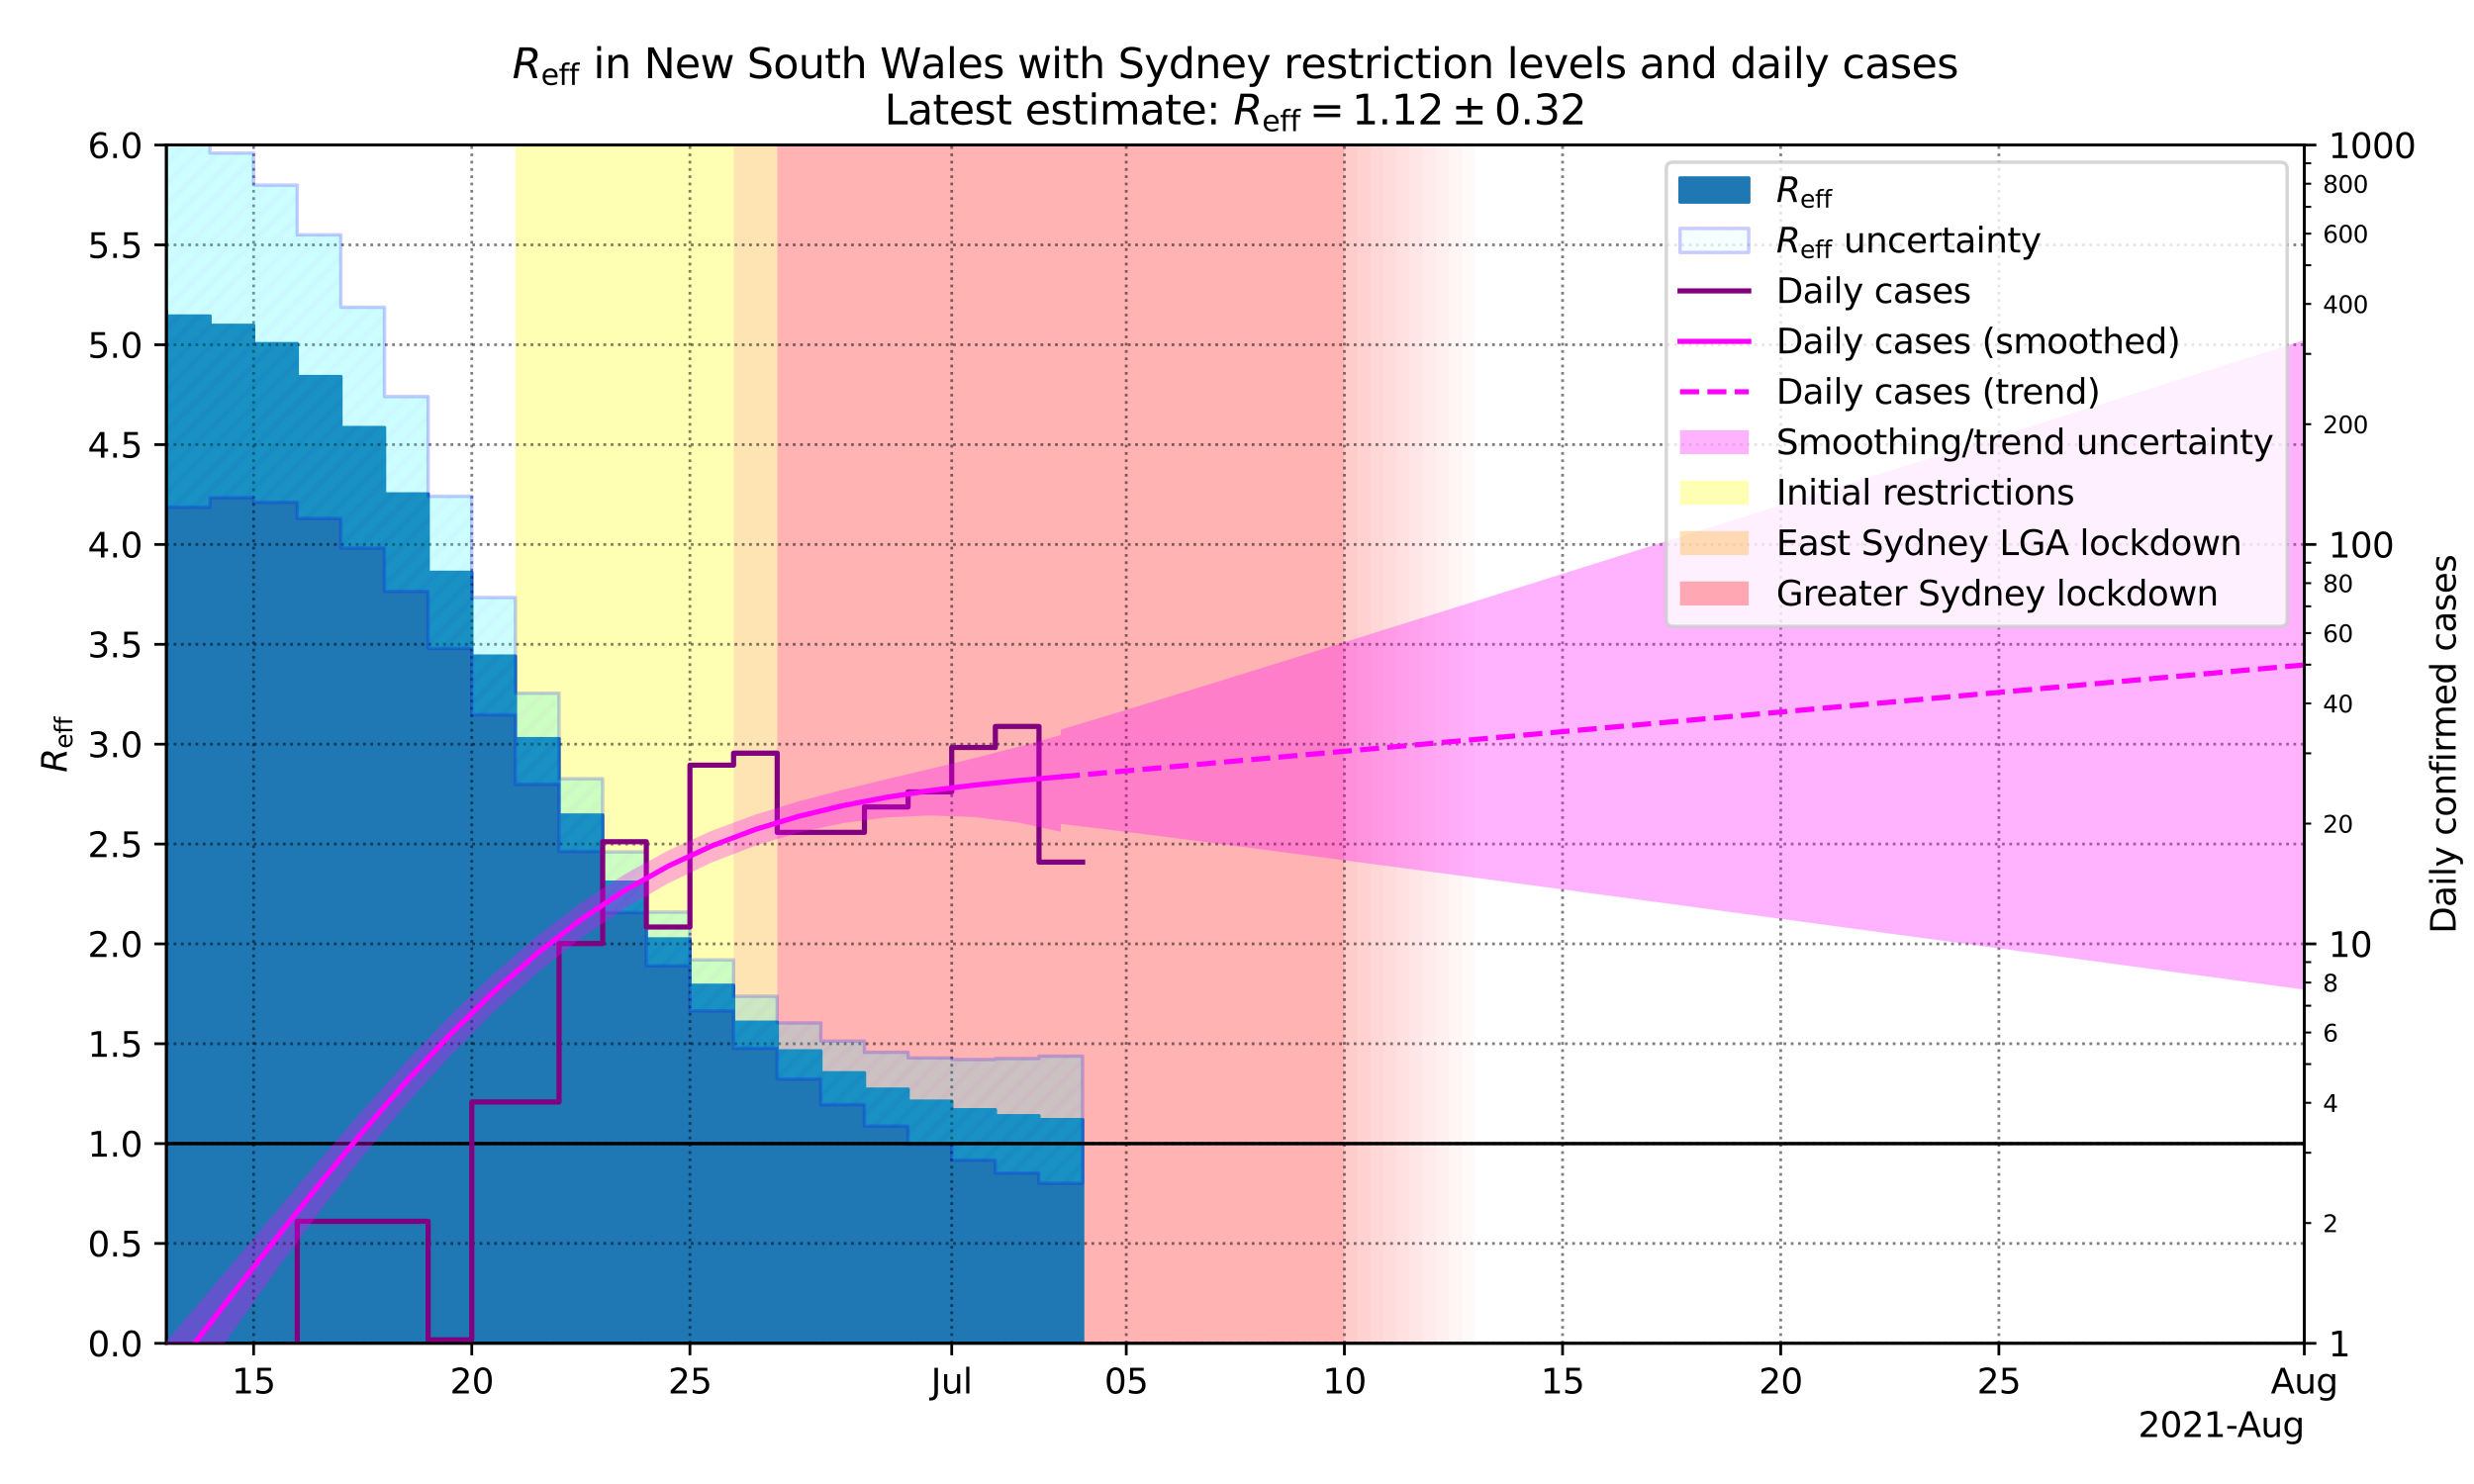 <?xml version="1.0" encoding="utf-8" standalone="no"?>
<!DOCTYPE svg PUBLIC "-//W3C//DTD SVG 1.1//EN"
  "http://www.w3.org/Graphics/SVG/1.1/DTD/svg11.dtd">
<svg height="432pt" version="1.1" viewBox="0 0 720 432" width="720pt" xmlns="http://www.w3.org/2000/svg" xmlns:xlink="http://www.w3.org/1999/xlink">
 <defs>
  <style type="text/css">*{stroke-linecap:butt;stroke-linejoin:round;}</style>
 </defs>
 <g id="figure_1">
  <g id="patch_1">
   <path d="M 0 432 
L 720 432 
L 720 0 
L 0 0 
z
" style="fill:#ffffff;"/>
  </g>
  <g id="axes_1">
   <g id="patch_2">
    <path d="M 48.413 391.04 
L 670.615 391.04 
L 670.615 42.216 
L 48.413 42.216 
z
" style="fill:#ffffff;"/>
   </g>
   <g id="PolyCollection_1">
    <path clip-path="url(#p75f055d2a1)" d="M 395.068 972.413 
L 391.259 972.413 
L 391.259 -190.333 
L 395.068 -190.333 
L 395.068 -190.333 
L 395.068 972.413 
z
" style="fill:#ff0000;fill-opacity:0.2;"/>
   </g>
   <g id="PolyCollection_2">
    <path clip-path="url(#p75f055d2a1)" d="M 398.878 972.413 
L 395.068 972.413 
L 395.068 -190.333 
L 398.878 -190.333 
L 398.878 -190.333 
L 398.878 972.413 
z
" style="fill:#ff0000;fill-opacity:0.18;"/>
   </g>
   <g id="PolyCollection_3">
    <path clip-path="url(#p75f055d2a1)" d="M 402.687 972.413 
L 398.878 972.413 
L 398.878 -190.333 
L 402.687 -190.333 
L 402.687 -190.333 
L 402.687 972.413 
z
" style="fill:#ff0000;fill-opacity:0.16;"/>
   </g>
   <g id="PolyCollection_4">
    <path clip-path="url(#p75f055d2a1)" d="M 406.496 972.413 
L 402.687 972.413 
L 402.687 -190.333 
L 406.496 -190.333 
L 406.496 -190.333 
L 406.496 972.413 
z
" style="fill:#ff0000;fill-opacity:0.14;"/>
   </g>
   <g id="PolyCollection_5">
    <path clip-path="url(#p75f055d2a1)" d="M 410.306 972.413 
L 406.496 972.413 
L 406.496 -190.333 
L 410.306 -190.333 
L 410.306 -190.333 
L 410.306 972.413 
z
" style="fill:#ff0000;fill-opacity:0.12;"/>
   </g>
   <g id="PolyCollection_6">
    <path clip-path="url(#p75f055d2a1)" d="M 414.115 972.413 
L 410.306 972.413 
L 410.306 -190.333 
L 414.115 -190.333 
L 414.115 -190.333 
L 414.115 972.413 
z
" style="fill:#ff0000;fill-opacity:0.1;"/>
   </g>
   <g id="PolyCollection_7">
    <path clip-path="url(#p75f055d2a1)" d="M 417.925 972.413 
L 414.115 972.413 
L 414.115 -190.333 
L 417.925 -190.333 
L 417.925 -190.333 
L 417.925 972.413 
z
" style="fill:#ff0000;fill-opacity:0.08;"/>
   </g>
   <g id="PolyCollection_8">
    <path clip-path="url(#p75f055d2a1)" d="M 421.734 972.413 
L 417.925 972.413 
L 417.925 -190.333 
L 421.734 -190.333 
L 421.734 -190.333 
L 421.734 972.413 
z
" style="fill:#ff0000;fill-opacity:0.06;"/>
   </g>
   <g id="PolyCollection_9">
    <path clip-path="url(#p75f055d2a1)" d="M 425.543 972.413 
L 421.734 972.413 
L 421.734 -190.333 
L 425.543 -190.333 
L 425.543 -190.333 
L 425.543 972.413 
z
" style="fill:#ff0000;fill-opacity:0.04;"/>
   </g>
   <g id="PolyCollection_10">
    <path clip-path="url(#p75f055d2a1)" d="M 429.353 972.413 
L 425.543 972.413 
L 425.543 -190.333 
L 429.353 -190.333 
L 429.353 -190.333 
L 429.353 972.413 
z
" style="fill:#ff0000;fill-opacity:0.02;"/>
   </g>
   <g id="PolyCollection_11">
    <path clip-path="url(#p75f055d2a1)" d="M 213.487 972.413 
L 149.997 972.413 
L 149.997 -190.333 
L 213.487 -190.333 
L 213.487 -190.333 
L 213.487 972.413 
z
" style="fill:#ffff00;fill-opacity:0.3;"/>
   </g>
   <g id="PolyCollection_12">
    <path clip-path="url(#p75f055d2a1)" d="M 226.185 972.413 
L 213.487 972.413 
L 213.487 -190.333 
L 226.185 -190.333 
L 226.185 -190.333 
L 226.185 972.413 
z
" style="fill:#ffa500;fill-opacity:0.3;"/>
   </g>
   <g id="PolyCollection_13">
    <path clip-path="url(#p75f055d2a1)" d="M 391.259 972.413 
L 226.185 972.413 
L 226.185 -190.333 
L 391.259 -190.333 
L 391.259 -190.333 
L 391.259 972.413 
z
" style="fill:#ff0000;fill-opacity:0.3;"/>
   </g>
   <g id="PolyCollection_14">
    <defs>
     <path d="M 35.715 -40.96 
L 35.715 -342.922 
L 35.715 -341.377 
L 48.413 -341.377 
L 48.413 -339.998 
L 61.111 -339.998 
L 61.111 -337.295 
L 73.809 -337.295 
L 73.809 -331.956 
L 86.507 -331.956 
L 86.507 -322.372 
L 99.205 -322.372 
L 99.205 -307.528 
L 111.903 -307.528 
L 111.903 -288.214 
L 124.601 -288.214 
L 124.601 -265.386 
L 137.299 -265.386 
L 137.299 -241.005 
L 149.997 -241.005 
L 149.997 -216.965 
L 162.695 -216.965 
L 162.695 -194.732 
L 175.393 -194.732 
L 175.393 -175.183 
L 188.091 -175.183 
L 188.091 -158.669 
L 200.789 -158.669 
L 200.789 -145.163 
L 213.487 -145.163 
L 213.487 -134.413 
L 226.185 -134.413 
L 226.185 -126.061 
L 238.883 -126.061 
L 238.883 -119.694 
L 251.581 -119.694 
L 251.581 -114.938 
L 264.279 -114.938 
L 264.279 -111.446 
L 276.977 -111.446 
L 276.977 -108.937 
L 289.675 -108.937 
L 289.675 -107.196 
L 302.373 -107.196 
L 302.373 -106.062 
L 315.071 -106.062 
L 315.071 -40.96 
L 315.071 -40.96 
L 302.373 -40.96 
L 302.373 -40.96 
L 289.675 -40.96 
L 289.675 -40.96 
L 276.977 -40.96 
L 276.977 -40.96 
L 264.279 -40.96 
L 264.279 -40.96 
L 251.581 -40.96 
L 251.581 -40.96 
L 238.883 -40.96 
L 238.883 -40.96 
L 226.185 -40.96 
L 226.185 -40.96 
L 213.487 -40.96 
L 213.487 -40.96 
L 200.789 -40.96 
L 200.789 -40.96 
L 188.091 -40.96 
L 188.091 -40.96 
L 175.393 -40.96 
L 175.393 -40.96 
L 162.695 -40.96 
L 162.695 -40.96 
L 149.997 -40.96 
L 149.997 -40.96 
L 137.299 -40.96 
L 137.299 -40.96 
L 124.601 -40.96 
L 124.601 -40.96 
L 111.903 -40.96 
L 111.903 -40.96 
L 99.205 -40.96 
L 99.205 -40.96 
L 86.507 -40.96 
L 86.507 -40.96 
L 73.809 -40.96 
L 73.809 -40.96 
L 61.111 -40.96 
L 61.111 -40.96 
L 48.413 -40.96 
L 48.413 -40.96 
L 35.715 -40.96 
L 35.715 -40.96 
z
" id="m12c213deec" style="stroke:#1f77b4;"/>
    </defs>
    <g clip-path="url(#p75f055d2a1)">
     <use style="fill:#1f77b4;stroke:#1f77b4;" x="0" xlink:href="#m12c213deec" y="432"/>
    </g>
   </g>
   <g id="matplotlib.axis_1">
    <g id="xtick_1">
     <g id="line2d_1">
      <path clip-path="url(#p75f055d2a1)" d="M 73.809 391.04 
L 73.809 42.216 
" style="fill:none;stroke:#000000;stroke-dasharray:0.8,1.32;stroke-dashoffset:0;stroke-opacity:0.5;stroke-width:0.8;"/>
     </g>
     <g id="line2d_2">
      <defs>
       <path d="M 0 0 
L 0 3.5 
" id="mefd32249e3" style="stroke:#000000;stroke-width:0.8;"/>
      </defs>
      <g>
       <use style="stroke:#000000;stroke-width:0.8;" x="73.809" xlink:href="#mefd32249e3" y="391.04"/>
      </g>
     </g>
     <g id="text_1">
      <!-- 15 -->
      <g transform="translate(67.446 405.638)scale(0.1 -0.1)">
       <defs>
        <path d="M 794 531 
L 1825 531 
L 1825 4091 
L 703 3866 
L 703 4441 
L 1819 4666 
L 2450 4666 
L 2450 531 
L 3481 531 
L 3481 0 
L 794 0 
L 794 531 
z
" id="DejaVuSans-31" transform="scale(0.016)"/>
        <path d="M 691 4666 
L 3169 4666 
L 3169 4134 
L 1269 4134 
L 1269 2991 
Q 1406 3038 1543 3061 
Q 1681 3084 1819 3084 
Q 2600 3084 3056 2656 
Q 3513 2228 3513 1497 
Q 3513 744 3044 326 
Q 2575 -91 1722 -91 
Q 1428 -91 1123 -41 
Q 819 9 494 109 
L 494 744 
Q 775 591 1075 516 
Q 1375 441 1709 441 
Q 2250 441 2565 725 
Q 2881 1009 2881 1497 
Q 2881 1984 2565 2268 
Q 2250 2553 1709 2553 
Q 1456 2553 1204 2497 
Q 953 2441 691 2322 
L 691 4666 
z
" id="DejaVuSans-35" transform="scale(0.016)"/>
       </defs>
       <use xlink:href="#DejaVuSans-31"/>
       <use x="63.623" xlink:href="#DejaVuSans-35"/>
      </g>
     </g>
    </g>
    <g id="xtick_2">
     <g id="line2d_3">
      <path clip-path="url(#p75f055d2a1)" d="M 137.299 391.04 
L 137.299 42.216 
" style="fill:none;stroke:#000000;stroke-dasharray:0.8,1.32;stroke-dashoffset:0;stroke-opacity:0.5;stroke-width:0.8;"/>
     </g>
     <g id="line2d_4">
      <g>
       <use style="stroke:#000000;stroke-width:0.8;" x="137.299" xlink:href="#mefd32249e3" y="391.04"/>
      </g>
     </g>
     <g id="text_2">
      <!-- 20 -->
      <g transform="translate(130.936 405.638)scale(0.1 -0.1)">
       <defs>
        <path d="M 1228 531 
L 3431 531 
L 3431 0 
L 469 0 
L 469 531 
Q 828 903 1448 1529 
Q 2069 2156 2228 2338 
Q 2531 2678 2651 2914 
Q 2772 3150 2772 3378 
Q 2772 3750 2511 3984 
Q 2250 4219 1831 4219 
Q 1534 4219 1204 4116 
Q 875 4013 500 3803 
L 500 4441 
Q 881 4594 1212 4672 
Q 1544 4750 1819 4750 
Q 2544 4750 2975 4387 
Q 3406 4025 3406 3419 
Q 3406 3131 3298 2873 
Q 3191 2616 2906 2266 
Q 2828 2175 2409 1742 
Q 1991 1309 1228 531 
z
" id="DejaVuSans-32" transform="scale(0.016)"/>
        <path d="M 2034 4250 
Q 1547 4250 1301 3770 
Q 1056 3291 1056 2328 
Q 1056 1369 1301 889 
Q 1547 409 2034 409 
Q 2525 409 2770 889 
Q 3016 1369 3016 2328 
Q 3016 3291 2770 3770 
Q 2525 4250 2034 4250 
z
M 2034 4750 
Q 2819 4750 3233 4129 
Q 3647 3509 3647 2328 
Q 3647 1150 3233 529 
Q 2819 -91 2034 -91 
Q 1250 -91 836 529 
Q 422 1150 422 2328 
Q 422 3509 836 4129 
Q 1250 4750 2034 4750 
z
" id="DejaVuSans-30" transform="scale(0.016)"/>
       </defs>
       <use xlink:href="#DejaVuSans-32"/>
       <use x="63.623" xlink:href="#DejaVuSans-30"/>
      </g>
     </g>
    </g>
    <g id="xtick_3">
     <g id="line2d_5">
      <path clip-path="url(#p75f055d2a1)" d="M 200.789 391.04 
L 200.789 42.216 
" style="fill:none;stroke:#000000;stroke-dasharray:0.8,1.32;stroke-dashoffset:0;stroke-opacity:0.5;stroke-width:0.8;"/>
     </g>
     <g id="line2d_6">
      <g>
       <use style="stroke:#000000;stroke-width:0.8;" x="200.789" xlink:href="#mefd32249e3" y="391.04"/>
      </g>
     </g>
     <g id="text_3">
      <!-- 25 -->
      <g transform="translate(194.426 405.638)scale(0.1 -0.1)">
       <use xlink:href="#DejaVuSans-32"/>
       <use x="63.623" xlink:href="#DejaVuSans-35"/>
      </g>
     </g>
    </g>
    <g id="xtick_4">
     <g id="line2d_7">
      <path clip-path="url(#p75f055d2a1)" d="M 276.977 391.04 
L 276.977 42.216 
" style="fill:none;stroke:#000000;stroke-dasharray:0.8,1.32;stroke-dashoffset:0;stroke-opacity:0.5;stroke-width:0.8;"/>
     </g>
     <g id="line2d_8">
      <g>
       <use style="stroke:#000000;stroke-width:0.8;" x="276.977" xlink:href="#mefd32249e3" y="391.04"/>
      </g>
     </g>
     <g id="text_4">
      <!-- Jul -->
      <g transform="translate(270.944 405.638)scale(0.1 -0.1)">
       <defs>
        <path d="M 628 4666 
L 1259 4666 
L 1259 325 
Q 1259 -519 939 -900 
Q 619 -1281 -91 -1281 
L -331 -1281 
L -331 -750 
L -134 -750 
Q 284 -750 456 -515 
Q 628 -281 628 325 
L 628 4666 
z
" id="DejaVuSans-4a" transform="scale(0.016)"/>
        <path d="M 544 1381 
L 544 3500 
L 1119 3500 
L 1119 1403 
Q 1119 906 1312 657 
Q 1506 409 1894 409 
Q 2359 409 2629 706 
Q 2900 1003 2900 1516 
L 2900 3500 
L 3475 3500 
L 3475 0 
L 2900 0 
L 2900 538 
Q 2691 219 2414 64 
Q 2138 -91 1772 -91 
Q 1169 -91 856 284 
Q 544 659 544 1381 
z
M 1991 3584 
L 1991 3584 
z
" id="DejaVuSans-75" transform="scale(0.016)"/>
        <path d="M 603 4863 
L 1178 4863 
L 1178 0 
L 603 0 
L 603 4863 
z
" id="DejaVuSans-6c" transform="scale(0.016)"/>
       </defs>
       <use xlink:href="#DejaVuSans-4a"/>
       <use x="29.492" xlink:href="#DejaVuSans-75"/>
       <use x="92.871" xlink:href="#DejaVuSans-6c"/>
      </g>
     </g>
    </g>
    <g id="xtick_5">
     <g id="line2d_9">
      <path clip-path="url(#p75f055d2a1)" d="M 327.769 391.04 
L 327.769 42.216 
" style="fill:none;stroke:#000000;stroke-dasharray:0.8,1.32;stroke-dashoffset:0;stroke-opacity:0.5;stroke-width:0.8;"/>
     </g>
     <g id="line2d_10">
      <g>
       <use style="stroke:#000000;stroke-width:0.8;" x="327.769" xlink:href="#mefd32249e3" y="391.04"/>
      </g>
     </g>
     <g id="text_5">
      <!-- 05 -->
      <g transform="translate(321.406 405.638)scale(0.1 -0.1)">
       <use xlink:href="#DejaVuSans-30"/>
       <use x="63.623" xlink:href="#DejaVuSans-35"/>
      </g>
     </g>
    </g>
    <g id="xtick_6">
     <g id="line2d_11">
      <path clip-path="url(#p75f055d2a1)" d="M 391.259 391.04 
L 391.259 42.216 
" style="fill:none;stroke:#000000;stroke-dasharray:0.8,1.32;stroke-dashoffset:0;stroke-opacity:0.5;stroke-width:0.8;"/>
     </g>
     <g id="line2d_12">
      <g>
       <use style="stroke:#000000;stroke-width:0.8;" x="391.259" xlink:href="#mefd32249e3" y="391.04"/>
      </g>
     </g>
     <g id="text_6">
      <!-- 10 -->
      <g transform="translate(384.896 405.638)scale(0.1 -0.1)">
       <use xlink:href="#DejaVuSans-31"/>
       <use x="63.623" xlink:href="#DejaVuSans-30"/>
      </g>
     </g>
    </g>
    <g id="xtick_7">
     <g id="line2d_13">
      <path clip-path="url(#p75f055d2a1)" d="M 454.749 391.04 
L 454.749 42.216 
" style="fill:none;stroke:#000000;stroke-dasharray:0.8,1.32;stroke-dashoffset:0;stroke-opacity:0.5;stroke-width:0.8;"/>
     </g>
     <g id="line2d_14">
      <g>
       <use style="stroke:#000000;stroke-width:0.8;" x="454.749" xlink:href="#mefd32249e3" y="391.04"/>
      </g>
     </g>
     <g id="text_7">
      <!-- 15 -->
      <g transform="translate(448.386 405.638)scale(0.1 -0.1)">
       <use xlink:href="#DejaVuSans-31"/>
       <use x="63.623" xlink:href="#DejaVuSans-35"/>
      </g>
     </g>
    </g>
    <g id="xtick_8">
     <g id="line2d_15">
      <path clip-path="url(#p75f055d2a1)" d="M 518.239 391.04 
L 518.239 42.216 
" style="fill:none;stroke:#000000;stroke-dasharray:0.8,1.32;stroke-dashoffset:0;stroke-opacity:0.5;stroke-width:0.8;"/>
     </g>
     <g id="line2d_16">
      <g>
       <use style="stroke:#000000;stroke-width:0.8;" x="518.239" xlink:href="#mefd32249e3" y="391.04"/>
      </g>
     </g>
     <g id="text_8">
      <!-- 20 -->
      <g transform="translate(511.876 405.638)scale(0.1 -0.1)">
       <use xlink:href="#DejaVuSans-32"/>
       <use x="63.623" xlink:href="#DejaVuSans-30"/>
      </g>
     </g>
    </g>
    <g id="xtick_9">
     <g id="line2d_17">
      <path clip-path="url(#p75f055d2a1)" d="M 581.729 391.04 
L 581.729 42.216 
" style="fill:none;stroke:#000000;stroke-dasharray:0.8,1.32;stroke-dashoffset:0;stroke-opacity:0.5;stroke-width:0.8;"/>
     </g>
     <g id="line2d_18">
      <g>
       <use style="stroke:#000000;stroke-width:0.8;" x="581.729" xlink:href="#mefd32249e3" y="391.04"/>
      </g>
     </g>
     <g id="text_9">
      <!-- 25 -->
      <g transform="translate(575.366 405.638)scale(0.1 -0.1)">
       <use xlink:href="#DejaVuSans-32"/>
       <use x="63.623" xlink:href="#DejaVuSans-35"/>
      </g>
     </g>
    </g>
    <g id="xtick_10">
     <g id="line2d_19">
      <path clip-path="url(#p75f055d2a1)" d="M 670.615 391.04 
L 670.615 42.216 
" style="fill:none;stroke:#000000;stroke-dasharray:0.8,1.32;stroke-dashoffset:0;stroke-opacity:0.5;stroke-width:0.8;"/>
     </g>
     <g id="line2d_20">
      <g>
       <use style="stroke:#000000;stroke-width:0.8;" x="670.615" xlink:href="#mefd32249e3" y="391.04"/>
      </g>
     </g>
     <g id="text_10">
      <!-- Aug -->
      <g transform="translate(660.852 405.638)scale(0.1 -0.1)">
       <defs>
        <path d="M 2188 4044 
L 1331 1722 
L 3047 1722 
L 2188 4044 
z
M 1831 4666 
L 2547 4666 
L 4325 0 
L 3669 0 
L 3244 1197 
L 1141 1197 
L 716 0 
L 50 0 
L 1831 4666 
z
" id="DejaVuSans-41" transform="scale(0.016)"/>
        <path d="M 2906 1791 
Q 2906 2416 2648 2759 
Q 2391 3103 1925 3103 
Q 1463 3103 1205 2759 
Q 947 2416 947 1791 
Q 947 1169 1205 825 
Q 1463 481 1925 481 
Q 2391 481 2648 825 
Q 2906 1169 2906 1791 
z
M 3481 434 
Q 3481 -459 3084 -895 
Q 2688 -1331 1869 -1331 
Q 1566 -1331 1297 -1286 
Q 1028 -1241 775 -1147 
L 775 -588 
Q 1028 -725 1275 -790 
Q 1522 -856 1778 -856 
Q 2344 -856 2625 -561 
Q 2906 -266 2906 331 
L 2906 616 
Q 2728 306 2450 153 
Q 2172 0 1784 0 
Q 1141 0 747 490 
Q 353 981 353 1791 
Q 353 2603 747 3093 
Q 1141 3584 1784 3584 
Q 2172 3584 2450 3431 
Q 2728 3278 2906 2969 
L 2906 3500 
L 3481 3500 
L 3481 434 
z
" id="DejaVuSans-67" transform="scale(0.016)"/>
       </defs>
       <use xlink:href="#DejaVuSans-41"/>
       <use x="68.408" xlink:href="#DejaVuSans-75"/>
       <use x="131.787" xlink:href="#DejaVuSans-67"/>
      </g>
     </g>
    </g>
    <g id="text_11">
     <!-- 2021-Aug -->
     <g transform="translate(622.255 418.317)scale(0.1 -0.1)">
      <defs>
       <path d="M 313 2009 
L 1997 2009 
L 1997 1497 
L 313 1497 
L 313 2009 
z
" id="DejaVuSans-2d" transform="scale(0.016)"/>
      </defs>
      <use xlink:href="#DejaVuSans-32"/>
      <use x="63.623" xlink:href="#DejaVuSans-30"/>
      <use x="127.246" xlink:href="#DejaVuSans-32"/>
      <use x="190.869" xlink:href="#DejaVuSans-31"/>
      <use x="254.492" xlink:href="#DejaVuSans-2d"/>
      <use x="288.326" xlink:href="#DejaVuSans-41"/>
      <use x="356.734" xlink:href="#DejaVuSans-75"/>
      <use x="420.113" xlink:href="#DejaVuSans-67"/>
     </g>
    </g>
   </g>
   <g id="matplotlib.axis_2">
    <g id="ytick_1">
     <g id="line2d_21">
      <path clip-path="url(#p75f055d2a1)" d="M 48.413 391.04 
L 670.615 391.04 
" style="fill:none;stroke:#000000;stroke-dasharray:0.8,1.32;stroke-dashoffset:0;stroke-opacity:0.5;stroke-width:0.8;"/>
     </g>
     <g id="line2d_22">
      <defs>
       <path d="M 0 0 
L -3.5 0 
" id="m164d68245c" style="stroke:#000000;stroke-width:0.8;"/>
      </defs>
      <g>
       <use style="stroke:#000000;stroke-width:0.8;" x="48.413" xlink:href="#m164d68245c" y="391.04"/>
      </g>
     </g>
     <g id="text_12">
      <!-- 0.0 -->
      <g transform="translate(25.51 394.839)scale(0.1 -0.1)">
       <defs>
        <path d="M 684 794 
L 1344 794 
L 1344 0 
L 684 0 
L 684 794 
z
" id="DejaVuSans-2e" transform="scale(0.016)"/>
       </defs>
       <use xlink:href="#DejaVuSans-30"/>
       <use x="63.623" xlink:href="#DejaVuSans-2e"/>
       <use x="95.41" xlink:href="#DejaVuSans-30"/>
      </g>
     </g>
    </g>
    <g id="ytick_2">
     <g id="line2d_23">
      <path clip-path="url(#p75f055d2a1)" d="M 48.413 361.971 
L 670.615 361.971 
" style="fill:none;stroke:#000000;stroke-dasharray:0.8,1.32;stroke-dashoffset:0;stroke-opacity:0.5;stroke-width:0.8;"/>
     </g>
     <g id="line2d_24">
      <g>
       <use style="stroke:#000000;stroke-width:0.8;" x="48.413" xlink:href="#m164d68245c" y="361.971"/>
      </g>
     </g>
     <g id="text_13">
      <!-- 0.5 -->
      <g transform="translate(25.51 365.771)scale(0.1 -0.1)">
       <use xlink:href="#DejaVuSans-30"/>
       <use x="63.623" xlink:href="#DejaVuSans-2e"/>
       <use x="95.41" xlink:href="#DejaVuSans-35"/>
      </g>
     </g>
    </g>
    <g id="ytick_3">
     <g id="line2d_25">
      <path clip-path="url(#p75f055d2a1)" d="M 48.413 332.903 
L 670.615 332.903 
" style="fill:none;stroke:#000000;stroke-dasharray:0.8,1.32;stroke-dashoffset:0;stroke-opacity:0.5;stroke-width:0.8;"/>
     </g>
     <g id="line2d_26">
      <g>
       <use style="stroke:#000000;stroke-width:0.8;" x="48.413" xlink:href="#m164d68245c" y="332.903"/>
      </g>
     </g>
     <g id="text_14">
      <!-- 1.0 -->
      <g transform="translate(25.51 336.702)scale(0.1 -0.1)">
       <use xlink:href="#DejaVuSans-31"/>
       <use x="63.623" xlink:href="#DejaVuSans-2e"/>
       <use x="95.41" xlink:href="#DejaVuSans-30"/>
      </g>
     </g>
    </g>
    <g id="ytick_4">
     <g id="line2d_27">
      <path clip-path="url(#p75f055d2a1)" d="M 48.413 303.834 
L 670.615 303.834 
" style="fill:none;stroke:#000000;stroke-dasharray:0.8,1.32;stroke-dashoffset:0;stroke-opacity:0.5;stroke-width:0.8;"/>
     </g>
     <g id="line2d_28">
      <g>
       <use style="stroke:#000000;stroke-width:0.8;" x="48.413" xlink:href="#m164d68245c" y="303.834"/>
      </g>
     </g>
     <g id="text_15">
      <!-- 1.5 -->
      <g transform="translate(25.51 307.633)scale(0.1 -0.1)">
       <use xlink:href="#DejaVuSans-31"/>
       <use x="63.623" xlink:href="#DejaVuSans-2e"/>
       <use x="95.41" xlink:href="#DejaVuSans-35"/>
      </g>
     </g>
    </g>
    <g id="ytick_5">
     <g id="line2d_29">
      <path clip-path="url(#p75f055d2a1)" d="M 48.413 274.765 
L 670.615 274.765 
" style="fill:none;stroke:#000000;stroke-dasharray:0.8,1.32;stroke-dashoffset:0;stroke-opacity:0.5;stroke-width:0.8;"/>
     </g>
     <g id="line2d_30">
      <g>
       <use style="stroke:#000000;stroke-width:0.8;" x="48.413" xlink:href="#m164d68245c" y="274.765"/>
      </g>
     </g>
     <g id="text_16">
      <!-- 2.0 -->
      <g transform="translate(25.51 278.565)scale(0.1 -0.1)">
       <use xlink:href="#DejaVuSans-32"/>
       <use x="63.623" xlink:href="#DejaVuSans-2e"/>
       <use x="95.41" xlink:href="#DejaVuSans-30"/>
      </g>
     </g>
    </g>
    <g id="ytick_6">
     <g id="line2d_31">
      <path clip-path="url(#p75f055d2a1)" d="M 48.413 245.697 
L 670.615 245.697 
" style="fill:none;stroke:#000000;stroke-dasharray:0.8,1.32;stroke-dashoffset:0;stroke-opacity:0.5;stroke-width:0.8;"/>
     </g>
     <g id="line2d_32">
      <g>
       <use style="stroke:#000000;stroke-width:0.8;" x="48.413" xlink:href="#m164d68245c" y="245.697"/>
      </g>
     </g>
     <g id="text_17">
      <!-- 2.5 -->
      <g transform="translate(25.51 249.496)scale(0.1 -0.1)">
       <use xlink:href="#DejaVuSans-32"/>
       <use x="63.623" xlink:href="#DejaVuSans-2e"/>
       <use x="95.41" xlink:href="#DejaVuSans-35"/>
      </g>
     </g>
    </g>
    <g id="ytick_7">
     <g id="line2d_33">
      <path clip-path="url(#p75f055d2a1)" d="M 48.413 216.628 
L 670.615 216.628 
" style="fill:none;stroke:#000000;stroke-dasharray:0.8,1.32;stroke-dashoffset:0;stroke-opacity:0.5;stroke-width:0.8;"/>
     </g>
     <g id="line2d_34">
      <g>
       <use style="stroke:#000000;stroke-width:0.8;" x="48.413" xlink:href="#m164d68245c" y="216.628"/>
      </g>
     </g>
     <g id="text_18">
      <!-- 3.0 -->
      <g transform="translate(25.51 220.427)scale(0.1 -0.1)">
       <defs>
        <path d="M 2597 2516 
Q 3050 2419 3304 2112 
Q 3559 1806 3559 1356 
Q 3559 666 3084 287 
Q 2609 -91 1734 -91 
Q 1441 -91 1130 -33 
Q 819 25 488 141 
L 488 750 
Q 750 597 1062 519 
Q 1375 441 1716 441 
Q 2309 441 2620 675 
Q 2931 909 2931 1356 
Q 2931 1769 2642 2001 
Q 2353 2234 1838 2234 
L 1294 2234 
L 1294 2753 
L 1863 2753 
Q 2328 2753 2575 2939 
Q 2822 3125 2822 3475 
Q 2822 3834 2567 4026 
Q 2313 4219 1838 4219 
Q 1578 4219 1281 4162 
Q 984 4106 628 3988 
L 628 4550 
Q 988 4650 1302 4700 
Q 1616 4750 1894 4750 
Q 2613 4750 3031 4423 
Q 3450 4097 3450 3541 
Q 3450 3153 3228 2886 
Q 3006 2619 2597 2516 
z
" id="DejaVuSans-33" transform="scale(0.016)"/>
       </defs>
       <use xlink:href="#DejaVuSans-33"/>
       <use x="63.623" xlink:href="#DejaVuSans-2e"/>
       <use x="95.41" xlink:href="#DejaVuSans-30"/>
      </g>
     </g>
    </g>
    <g id="ytick_8">
     <g id="line2d_35">
      <path clip-path="url(#p75f055d2a1)" d="M 48.413 187.559 
L 670.615 187.559 
" style="fill:none;stroke:#000000;stroke-dasharray:0.8,1.32;stroke-dashoffset:0;stroke-opacity:0.5;stroke-width:0.8;"/>
     </g>
     <g id="line2d_36">
      <g>
       <use style="stroke:#000000;stroke-width:0.8;" x="48.413" xlink:href="#m164d68245c" y="187.559"/>
      </g>
     </g>
     <g id="text_19">
      <!-- 3.5 -->
      <g transform="translate(25.51 191.359)scale(0.1 -0.1)">
       <use xlink:href="#DejaVuSans-33"/>
       <use x="63.623" xlink:href="#DejaVuSans-2e"/>
       <use x="95.41" xlink:href="#DejaVuSans-35"/>
      </g>
     </g>
    </g>
    <g id="ytick_9">
     <g id="line2d_37">
      <path clip-path="url(#p75f055d2a1)" d="M 48.413 158.491 
L 670.615 158.491 
" style="fill:none;stroke:#000000;stroke-dasharray:0.8,1.32;stroke-dashoffset:0;stroke-opacity:0.5;stroke-width:0.8;"/>
     </g>
     <g id="line2d_38">
      <g>
       <use style="stroke:#000000;stroke-width:0.8;" x="48.413" xlink:href="#m164d68245c" y="158.491"/>
      </g>
     </g>
     <g id="text_20">
      <!-- 4.0 -->
      <g transform="translate(25.51 162.29)scale(0.1 -0.1)">
       <defs>
        <path d="M 2419 4116 
L 825 1625 
L 2419 1625 
L 2419 4116 
z
M 2253 4666 
L 3047 4666 
L 3047 1625 
L 3713 1625 
L 3713 1100 
L 3047 1100 
L 3047 0 
L 2419 0 
L 2419 1100 
L 313 1100 
L 313 1709 
L 2253 4666 
z
" id="DejaVuSans-34" transform="scale(0.016)"/>
       </defs>
       <use xlink:href="#DejaVuSans-34"/>
       <use x="63.623" xlink:href="#DejaVuSans-2e"/>
       <use x="95.41" xlink:href="#DejaVuSans-30"/>
      </g>
     </g>
    </g>
    <g id="ytick_10">
     <g id="line2d_39">
      <path clip-path="url(#p75f055d2a1)" d="M 48.413 129.422 
L 670.615 129.422 
" style="fill:none;stroke:#000000;stroke-dasharray:0.8,1.32;stroke-dashoffset:0;stroke-opacity:0.5;stroke-width:0.8;"/>
     </g>
     <g id="line2d_40">
      <g>
       <use style="stroke:#000000;stroke-width:0.8;" x="48.413" xlink:href="#m164d68245c" y="129.422"/>
      </g>
     </g>
     <g id="text_21">
      <!-- 4.5 -->
      <g transform="translate(25.51 133.221)scale(0.1 -0.1)">
       <use xlink:href="#DejaVuSans-34"/>
       <use x="63.623" xlink:href="#DejaVuSans-2e"/>
       <use x="95.41" xlink:href="#DejaVuSans-35"/>
      </g>
     </g>
    </g>
    <g id="ytick_11">
     <g id="line2d_41">
      <path clip-path="url(#p75f055d2a1)" d="M 48.413 100.353 
L 670.615 100.353 
" style="fill:none;stroke:#000000;stroke-dasharray:0.8,1.32;stroke-dashoffset:0;stroke-opacity:0.5;stroke-width:0.8;"/>
     </g>
     <g id="line2d_42">
      <g>
       <use style="stroke:#000000;stroke-width:0.8;" x="48.413" xlink:href="#m164d68245c" y="100.353"/>
      </g>
     </g>
     <g id="text_22">
      <!-- 5.0 -->
      <g transform="translate(25.51 104.153)scale(0.1 -0.1)">
       <use xlink:href="#DejaVuSans-35"/>
       <use x="63.623" xlink:href="#DejaVuSans-2e"/>
       <use x="95.41" xlink:href="#DejaVuSans-30"/>
      </g>
     </g>
    </g>
    <g id="ytick_12">
     <g id="line2d_43">
      <path clip-path="url(#p75f055d2a1)" d="M 48.413 71.285 
L 670.615 71.285 
" style="fill:none;stroke:#000000;stroke-dasharray:0.8,1.32;stroke-dashoffset:0;stroke-opacity:0.5;stroke-width:0.8;"/>
     </g>
     <g id="line2d_44">
      <g>
       <use style="stroke:#000000;stroke-width:0.8;" x="48.413" xlink:href="#m164d68245c" y="71.285"/>
      </g>
     </g>
     <g id="text_23">
      <!-- 5.5 -->
      <g transform="translate(25.51 75.084)scale(0.1 -0.1)">
       <use xlink:href="#DejaVuSans-35"/>
       <use x="63.623" xlink:href="#DejaVuSans-2e"/>
       <use x="95.41" xlink:href="#DejaVuSans-35"/>
      </g>
     </g>
    </g>
    <g id="ytick_13">
     <g id="line2d_45">
      <path clip-path="url(#p75f055d2a1)" d="M 48.413 42.216 
L 670.615 42.216 
" style="fill:none;stroke:#000000;stroke-dasharray:0.8,1.32;stroke-dashoffset:0;stroke-opacity:0.5;stroke-width:0.8;"/>
     </g>
     <g id="line2d_46">
      <g>
       <use style="stroke:#000000;stroke-width:0.8;" x="48.413" xlink:href="#m164d68245c" y="42.216"/>
      </g>
     </g>
     <g id="text_24">
      <!-- 6.0 -->
      <g transform="translate(25.51 46.015)scale(0.1 -0.1)">
       <defs>
        <path d="M 2113 2584 
Q 1688 2584 1439 2293 
Q 1191 2003 1191 1497 
Q 1191 994 1439 701 
Q 1688 409 2113 409 
Q 2538 409 2786 701 
Q 3034 994 3034 1497 
Q 3034 2003 2786 2293 
Q 2538 2584 2113 2584 
z
M 3366 4563 
L 3366 3988 
Q 3128 4100 2886 4159 
Q 2644 4219 2406 4219 
Q 1781 4219 1451 3797 
Q 1122 3375 1075 2522 
Q 1259 2794 1537 2939 
Q 1816 3084 2150 3084 
Q 2853 3084 3261 2657 
Q 3669 2231 3669 1497 
Q 3669 778 3244 343 
Q 2819 -91 2113 -91 
Q 1303 -91 875 529 
Q 447 1150 447 2328 
Q 447 3434 972 4092 
Q 1497 4750 2381 4750 
Q 2619 4750 2861 4703 
Q 3103 4656 3366 4563 
z
" id="DejaVuSans-36" transform="scale(0.016)"/>
       </defs>
       <use xlink:href="#DejaVuSans-36"/>
       <use x="63.623" xlink:href="#DejaVuSans-2e"/>
       <use x="95.41" xlink:href="#DejaVuSans-30"/>
      </g>
     </g>
    </g>
    <g id="text_25">
     <!-- $R_\mathrm{eff}$ -->
     <g transform="translate(19.43 224.878)rotate(-90)scale(0.1 -0.1)">
      <defs>
       <path d="M 1613 4147 
L 1294 2491 
L 2106 2491 
Q 2584 2491 2879 2755 
Q 3175 3019 3175 3444 
Q 3175 3784 2976 3965 
Q 2778 4147 2406 4147 
L 1613 4147 
z
M 2772 2241 
Q 2972 2194 3105 2009 
Q 3238 1825 3413 1275 
L 3809 0 
L 3144 0 
L 2778 1197 
Q 2638 1659 2453 1815 
Q 2269 1972 1888 1972 
L 1191 1972 
L 806 0 
L 172 0 
L 1081 4666 
L 2503 4666 
Q 3150 4666 3495 4373 
Q 3841 4081 3841 3531 
Q 3841 3044 3547 2687 
Q 3253 2331 2772 2241 
z
" id="DejaVuSans-Oblique-52" transform="scale(0.016)"/>
       <path d="M 3597 1894 
L 3597 1613 
L 953 1613 
Q 991 1019 1311 708 
Q 1631 397 2203 397 
Q 2534 397 2845 478 
Q 3156 559 3463 722 
L 3463 178 
Q 3153 47 2828 -22 
Q 2503 -91 2169 -91 
Q 1331 -91 842 396 
Q 353 884 353 1716 
Q 353 2575 817 3079 
Q 1281 3584 2069 3584 
Q 2775 3584 3186 3129 
Q 3597 2675 3597 1894 
z
M 3022 2063 
Q 3016 2534 2758 2815 
Q 2500 3097 2075 3097 
Q 1594 3097 1305 2825 
Q 1016 2553 972 2059 
L 3022 2063 
z
" id="DejaVuSans-65" transform="scale(0.016)"/>
       <path d="M 2375 4863 
L 2375 4384 
L 1825 4384 
Q 1516 4384 1395 4259 
Q 1275 4134 1275 3809 
L 1275 3500 
L 2222 3500 
L 2222 3053 
L 1275 3053 
L 1275 0 
L 697 0 
L 697 3053 
L 147 3053 
L 147 3500 
L 697 3500 
L 697 3744 
Q 697 4328 969 4595 
Q 1241 4863 1831 4863 
L 2375 4863 
z
" id="DejaVuSans-66" transform="scale(0.016)"/>
      </defs>
      <use transform="translate(0 0.094)" xlink:href="#DejaVuSans-Oblique-52"/>
      <use transform="translate(69.482 -16.312)scale(0.7)" xlink:href="#DejaVuSans-65"/>
      <use transform="translate(112.549 -16.312)scale(0.7)" xlink:href="#DejaVuSans-66"/>
      <use transform="translate(137.192 -16.312)scale(0.7)" xlink:href="#DejaVuSans-66"/>
     </g>
    </g>
   </g>
   <g id="PolyCollection_15">
    <path clip-path="url(#p75f055d2a1)" d="M 35.715 6.756 
L 35.715 171.4 
L 35.715 156.407 
L 48.413 156.407 
L 48.413 147.62 
L 61.111 147.62 
L 61.111 144.867 
L 73.809 144.867 
L 73.809 146.205 
L 86.507 146.205 
L 86.507 150.897 
L 99.205 150.897 
L 99.205 159.508 
L 111.903 159.508 
L 111.903 172.149 
L 124.601 172.149 
L 124.601 188.773 
L 137.299 188.773 
L 137.299 208.063 
L 149.997 208.063 
L 149.997 228.287 
L 162.695 228.287 
L 162.695 247.845 
L 175.393 247.845 
L 175.393 265.643 
L 188.091 265.643 
L 188.091 281.15 
L 200.789 281.15 
L 200.789 294.265 
L 213.487 294.265 
L 213.487 305.15 
L 226.185 305.15 
L 226.185 314.111 
L 238.883 314.111 
L 238.883 321.544 
L 251.581 321.544 
L 251.581 327.8 
L 264.279 327.8 
L 264.279 333.147 
L 276.977 333.147 
L 276.977 337.701 
L 289.675 337.701 
L 289.675 341.47 
L 302.373 341.47 
L 302.373 344.427 
L 315.071 344.427 
L 315.071 307.449 
L 315.071 307.449 
L 302.373 307.449 
L 302.373 308.138 
L 289.675 308.138 
L 289.675 308.424 
L 276.977 308.424 
L 276.977 307.961 
L 264.279 307.961 
L 264.279 306.324 
L 251.581 306.324 
L 251.581 303.068 
L 238.883 303.068 
L 238.883 297.767 
L 226.185 297.767 
L 226.185 290.025 
L 213.487 290.025 
L 213.487 279.41 
L 200.789 279.41 
L 200.789 265.512 
L 188.091 265.512 
L 188.091 247.991 
L 175.393 247.991 
L 175.393 226.692 
L 162.695 226.692 
L 162.695 201.783 
L 149.997 201.783 
L 149.997 173.928 
L 137.299 173.928 
L 137.299 144.455 
L 124.601 144.455 
L 124.601 115.423 
L 111.903 115.423 
L 111.903 89.437 
L 99.205 89.437 
L 99.205 68.359 
L 86.507 68.359 
L 86.507 53.883 
L 73.809 53.883 
L 73.809 44.544 
L 61.111 44.544 
L 61.111 36.384 
L 48.413 36.384 
L 48.413 24.839 
L 35.715 24.839 
L 35.715 6.756 
z
" style="fill:url(#hef6aa7572e);fill-opacity:0.2;stroke:#0000ff;stroke-opacity:0.2;"/>
   </g>
   <g id="line2d_47">
    <path clip-path="url(#p75f055d2a1)" d="M 48.413 332.903 
L 670.615 332.903 
" style="fill:none;stroke:#000000;stroke-linecap:square;"/>
   </g>
   <g id="patch_3">
    <path d="M 48.413 391.04 
L 48.413 42.216 
" style="fill:none;stroke:#000000;stroke-linecap:square;stroke-linejoin:miter;stroke-width:0.8;"/>
   </g>
   <g id="patch_4">
    <path d="M 670.615 391.04 
L 670.615 42.216 
" style="fill:none;stroke:#000000;stroke-linecap:square;stroke-linejoin:miter;stroke-width:0.8;"/>
   </g>
   <g id="patch_5">
    <path d="M 48.413 391.04 
L 670.615 391.04 
" style="fill:none;stroke:#000000;stroke-linecap:square;stroke-linejoin:miter;stroke-width:0.8;"/>
   </g>
   <g id="patch_6">
    <path d="M 48.413 42.216 
L 670.615 42.216 
" style="fill:none;stroke:#000000;stroke-linecap:square;stroke-linejoin:miter;stroke-width:0.8;"/>
   </g>
   <g id="text_26">
    <!-- $R_\mathrm{eff}$ in New South Wales with Sydney restriction levels and daily cases -->
    <g transform="translate(149.094 22.754)scale(0.12 -0.12)">
     <defs>
      <path id="DejaVuSans-20" transform="scale(0.016)"/>
      <path d="M 603 3500 
L 1178 3500 
L 1178 0 
L 603 0 
L 603 3500 
z
M 603 4863 
L 1178 4863 
L 1178 4134 
L 603 4134 
L 603 4863 
z
" id="DejaVuSans-69" transform="scale(0.016)"/>
      <path d="M 3513 2113 
L 3513 0 
L 2938 0 
L 2938 2094 
Q 2938 2591 2744 2837 
Q 2550 3084 2163 3084 
Q 1697 3084 1428 2787 
Q 1159 2491 1159 1978 
L 1159 0 
L 581 0 
L 581 3500 
L 1159 3500 
L 1159 2956 
Q 1366 3272 1645 3428 
Q 1925 3584 2291 3584 
Q 2894 3584 3203 3211 
Q 3513 2838 3513 2113 
z
" id="DejaVuSans-6e" transform="scale(0.016)"/>
      <path d="M 628 4666 
L 1478 4666 
L 3547 763 
L 3547 4666 
L 4159 4666 
L 4159 0 
L 3309 0 
L 1241 3903 
L 1241 0 
L 628 0 
L 628 4666 
z
" id="DejaVuSans-4e" transform="scale(0.016)"/>
      <path d="M 269 3500 
L 844 3500 
L 1563 769 
L 2278 3500 
L 2956 3500 
L 3675 769 
L 4391 3500 
L 4966 3500 
L 4050 0 
L 3372 0 
L 2619 2869 
L 1863 0 
L 1184 0 
L 269 3500 
z
" id="DejaVuSans-77" transform="scale(0.016)"/>
      <path d="M 3425 4513 
L 3425 3897 
Q 3066 4069 2747 4153 
Q 2428 4238 2131 4238 
Q 1616 4238 1336 4038 
Q 1056 3838 1056 3469 
Q 1056 3159 1242 3001 
Q 1428 2844 1947 2747 
L 2328 2669 
Q 3034 2534 3370 2195 
Q 3706 1856 3706 1288 
Q 3706 609 3251 259 
Q 2797 -91 1919 -91 
Q 1588 -91 1214 -16 
Q 841 59 441 206 
L 441 856 
Q 825 641 1194 531 
Q 1563 422 1919 422 
Q 2459 422 2753 634 
Q 3047 847 3047 1241 
Q 3047 1584 2836 1778 
Q 2625 1972 2144 2069 
L 1759 2144 
Q 1053 2284 737 2584 
Q 422 2884 422 3419 
Q 422 4038 858 4394 
Q 1294 4750 2059 4750 
Q 2388 4750 2728 4690 
Q 3069 4631 3425 4513 
z
" id="DejaVuSans-53" transform="scale(0.016)"/>
      <path d="M 1959 3097 
Q 1497 3097 1228 2736 
Q 959 2375 959 1747 
Q 959 1119 1226 758 
Q 1494 397 1959 397 
Q 2419 397 2687 759 
Q 2956 1122 2956 1747 
Q 2956 2369 2687 2733 
Q 2419 3097 1959 3097 
z
M 1959 3584 
Q 2709 3584 3137 3096 
Q 3566 2609 3566 1747 
Q 3566 888 3137 398 
Q 2709 -91 1959 -91 
Q 1206 -91 779 398 
Q 353 888 353 1747 
Q 353 2609 779 3096 
Q 1206 3584 1959 3584 
z
" id="DejaVuSans-6f" transform="scale(0.016)"/>
      <path d="M 1172 4494 
L 1172 3500 
L 2356 3500 
L 2356 3053 
L 1172 3053 
L 1172 1153 
Q 1172 725 1289 603 
Q 1406 481 1766 481 
L 2356 481 
L 2356 0 
L 1766 0 
Q 1100 0 847 248 
Q 594 497 594 1153 
L 594 3053 
L 172 3053 
L 172 3500 
L 594 3500 
L 594 4494 
L 1172 4494 
z
" id="DejaVuSans-74" transform="scale(0.016)"/>
      <path d="M 3513 2113 
L 3513 0 
L 2938 0 
L 2938 2094 
Q 2938 2591 2744 2837 
Q 2550 3084 2163 3084 
Q 1697 3084 1428 2787 
Q 1159 2491 1159 1978 
L 1159 0 
L 581 0 
L 581 4863 
L 1159 4863 
L 1159 2956 
Q 1366 3272 1645 3428 
Q 1925 3584 2291 3584 
Q 2894 3584 3203 3211 
Q 3513 2838 3513 2113 
z
" id="DejaVuSans-68" transform="scale(0.016)"/>
      <path d="M 213 4666 
L 850 4666 
L 1831 722 
L 2809 4666 
L 3519 4666 
L 4500 722 
L 5478 4666 
L 6119 4666 
L 4947 0 
L 4153 0 
L 3169 4050 
L 2175 0 
L 1381 0 
L 213 4666 
z
" id="DejaVuSans-57" transform="scale(0.016)"/>
      <path d="M 2194 1759 
Q 1497 1759 1228 1600 
Q 959 1441 959 1056 
Q 959 750 1161 570 
Q 1363 391 1709 391 
Q 2188 391 2477 730 
Q 2766 1069 2766 1631 
L 2766 1759 
L 2194 1759 
z
M 3341 1997 
L 3341 0 
L 2766 0 
L 2766 531 
Q 2569 213 2275 61 
Q 1981 -91 1556 -91 
Q 1019 -91 701 211 
Q 384 513 384 1019 
Q 384 1609 779 1909 
Q 1175 2209 1959 2209 
L 2766 2209 
L 2766 2266 
Q 2766 2663 2505 2880 
Q 2244 3097 1772 3097 
Q 1472 3097 1187 3025 
Q 903 2953 641 2809 
L 641 3341 
Q 956 3463 1253 3523 
Q 1550 3584 1831 3584 
Q 2591 3584 2966 3190 
Q 3341 2797 3341 1997 
z
" id="DejaVuSans-61" transform="scale(0.016)"/>
      <path d="M 2834 3397 
L 2834 2853 
Q 2591 2978 2328 3040 
Q 2066 3103 1784 3103 
Q 1356 3103 1142 2972 
Q 928 2841 928 2578 
Q 928 2378 1081 2264 
Q 1234 2150 1697 2047 
L 1894 2003 
Q 2506 1872 2764 1633 
Q 3022 1394 3022 966 
Q 3022 478 2636 193 
Q 2250 -91 1575 -91 
Q 1294 -91 989 -36 
Q 684 19 347 128 
L 347 722 
Q 666 556 975 473 
Q 1284 391 1588 391 
Q 1994 391 2212 530 
Q 2431 669 2431 922 
Q 2431 1156 2273 1281 
Q 2116 1406 1581 1522 
L 1381 1569 
Q 847 1681 609 1914 
Q 372 2147 372 2553 
Q 372 3047 722 3315 
Q 1072 3584 1716 3584 
Q 2034 3584 2315 3537 
Q 2597 3491 2834 3397 
z
" id="DejaVuSans-73" transform="scale(0.016)"/>
      <path d="M 2059 -325 
Q 1816 -950 1584 -1140 
Q 1353 -1331 966 -1331 
L 506 -1331 
L 506 -850 
L 844 -850 
Q 1081 -850 1212 -737 
Q 1344 -625 1503 -206 
L 1606 56 
L 191 3500 
L 800 3500 
L 1894 763 
L 2988 3500 
L 3597 3500 
L 2059 -325 
z
" id="DejaVuSans-79" transform="scale(0.016)"/>
      <path d="M 2906 2969 
L 2906 4863 
L 3481 4863 
L 3481 0 
L 2906 0 
L 2906 525 
Q 2725 213 2448 61 
Q 2172 -91 1784 -91 
Q 1150 -91 751 415 
Q 353 922 353 1747 
Q 353 2572 751 3078 
Q 1150 3584 1784 3584 
Q 2172 3584 2448 3432 
Q 2725 3281 2906 2969 
z
M 947 1747 
Q 947 1113 1208 752 
Q 1469 391 1925 391 
Q 2381 391 2643 752 
Q 2906 1113 2906 1747 
Q 2906 2381 2643 2742 
Q 2381 3103 1925 3103 
Q 1469 3103 1208 2742 
Q 947 2381 947 1747 
z
" id="DejaVuSans-64" transform="scale(0.016)"/>
      <path d="M 2631 2963 
Q 2534 3019 2420 3045 
Q 2306 3072 2169 3072 
Q 1681 3072 1420 2755 
Q 1159 2438 1159 1844 
L 1159 0 
L 581 0 
L 581 3500 
L 1159 3500 
L 1159 2956 
Q 1341 3275 1631 3429 
Q 1922 3584 2338 3584 
Q 2397 3584 2469 3576 
Q 2541 3569 2628 3553 
L 2631 2963 
z
" id="DejaVuSans-72" transform="scale(0.016)"/>
      <path d="M 3122 3366 
L 3122 2828 
Q 2878 2963 2633 3030 
Q 2388 3097 2138 3097 
Q 1578 3097 1268 2742 
Q 959 2388 959 1747 
Q 959 1106 1268 751 
Q 1578 397 2138 397 
Q 2388 397 2633 464 
Q 2878 531 3122 666 
L 3122 134 
Q 2881 22 2623 -34 
Q 2366 -91 2075 -91 
Q 1284 -91 818 406 
Q 353 903 353 1747 
Q 353 2603 823 3093 
Q 1294 3584 2113 3584 
Q 2378 3584 2631 3529 
Q 2884 3475 3122 3366 
z
" id="DejaVuSans-63" transform="scale(0.016)"/>
      <path d="M 191 3500 
L 800 3500 
L 1894 563 
L 2988 3500 
L 3597 3500 
L 2284 0 
L 1503 0 
L 191 3500 
z
" id="DejaVuSans-76" transform="scale(0.016)"/>
     </defs>
     <use transform="translate(0 0.016)" xlink:href="#DejaVuSans-Oblique-52"/>
     <use transform="translate(69.482 -16.391)scale(0.7)" xlink:href="#DejaVuSans-65"/>
     <use transform="translate(112.549 -16.391)scale(0.7)" xlink:href="#DejaVuSans-66"/>
     <use transform="translate(137.192 -16.391)scale(0.7)" xlink:href="#DejaVuSans-66"/>
     <use transform="translate(164.57 0.016)" xlink:href="#DejaVuSans-20"/>
     <use transform="translate(196.357 0.016)" xlink:href="#DejaVuSans-69"/>
     <use transform="translate(224.141 0.016)" xlink:href="#DejaVuSans-6e"/>
     <use transform="translate(287.52 0.016)" xlink:href="#DejaVuSans-20"/>
     <use transform="translate(319.307 0.016)" xlink:href="#DejaVuSans-4e"/>
     <use transform="translate(394.111 0.016)" xlink:href="#DejaVuSans-65"/>
     <use transform="translate(455.635 0.016)" xlink:href="#DejaVuSans-77"/>
     <use transform="translate(537.422 0.016)" xlink:href="#DejaVuSans-20"/>
     <use transform="translate(569.209 0.016)" xlink:href="#DejaVuSans-53"/>
     <use transform="translate(632.686 0.016)" xlink:href="#DejaVuSans-6f"/>
     <use transform="translate(693.867 0.016)" xlink:href="#DejaVuSans-75"/>
     <use transform="translate(757.246 0.016)" xlink:href="#DejaVuSans-74"/>
     <use transform="translate(796.455 0.016)" xlink:href="#DejaVuSans-68"/>
     <use transform="translate(859.834 0.016)" xlink:href="#DejaVuSans-20"/>
     <use transform="translate(891.621 0.016)" xlink:href="#DejaVuSans-57"/>
     <use transform="translate(990.498 0.016)" xlink:href="#DejaVuSans-61"/>
     <use transform="translate(1051.777 0.016)" xlink:href="#DejaVuSans-6c"/>
     <use transform="translate(1079.561 0.016)" xlink:href="#DejaVuSans-65"/>
     <use transform="translate(1141.084 0.016)" xlink:href="#DejaVuSans-73"/>
     <use transform="translate(1193.184 0.016)" xlink:href="#DejaVuSans-20"/>
     <use transform="translate(1224.971 0.016)" xlink:href="#DejaVuSans-77"/>
     <use transform="translate(1306.758 0.016)" xlink:href="#DejaVuSans-69"/>
     <use transform="translate(1334.541 0.016)" xlink:href="#DejaVuSans-74"/>
     <use transform="translate(1373.75 0.016)" xlink:href="#DejaVuSans-68"/>
     <use transform="translate(1437.129 0.016)" xlink:href="#DejaVuSans-20"/>
     <use transform="translate(1468.916 0.016)" xlink:href="#DejaVuSans-53"/>
     <use transform="translate(1532.393 0.016)" xlink:href="#DejaVuSans-79"/>
     <use transform="translate(1591.572 0.016)" xlink:href="#DejaVuSans-64"/>
     <use transform="translate(1655.049 0.016)" xlink:href="#DejaVuSans-6e"/>
     <use transform="translate(1718.428 0.016)" xlink:href="#DejaVuSans-65"/>
     <use transform="translate(1779.951 0.016)" xlink:href="#DejaVuSans-79"/>
     <use transform="translate(1839.131 0.016)" xlink:href="#DejaVuSans-20"/>
     <use transform="translate(1870.918 0.016)" xlink:href="#DejaVuSans-72"/>
     <use transform="translate(1912.031 0.016)" xlink:href="#DejaVuSans-65"/>
     <use transform="translate(1973.555 0.016)" xlink:href="#DejaVuSans-73"/>
     <use transform="translate(2025.654 0.016)" xlink:href="#DejaVuSans-74"/>
     <use transform="translate(2064.863 0.016)" xlink:href="#DejaVuSans-72"/>
     <use transform="translate(2105.977 0.016)" xlink:href="#DejaVuSans-69"/>
     <use transform="translate(2133.76 0.016)" xlink:href="#DejaVuSans-63"/>
     <use transform="translate(2188.74 0.016)" xlink:href="#DejaVuSans-74"/>
     <use transform="translate(2227.949 0.016)" xlink:href="#DejaVuSans-69"/>
     <use transform="translate(2255.732 0.016)" xlink:href="#DejaVuSans-6f"/>
     <use transform="translate(2316.914 0.016)" xlink:href="#DejaVuSans-6e"/>
     <use transform="translate(2380.293 0.016)" xlink:href="#DejaVuSans-20"/>
     <use transform="translate(2412.08 0.016)" xlink:href="#DejaVuSans-6c"/>
     <use transform="translate(2439.863 0.016)" xlink:href="#DejaVuSans-65"/>
     <use transform="translate(2501.387 0.016)" xlink:href="#DejaVuSans-76"/>
     <use transform="translate(2560.566 0.016)" xlink:href="#DejaVuSans-65"/>
     <use transform="translate(2622.09 0.016)" xlink:href="#DejaVuSans-6c"/>
     <use transform="translate(2649.873 0.016)" xlink:href="#DejaVuSans-73"/>
     <use transform="translate(2701.973 0.016)" xlink:href="#DejaVuSans-20"/>
     <use transform="translate(2733.76 0.016)" xlink:href="#DejaVuSans-61"/>
     <use transform="translate(2795.039 0.016)" xlink:href="#DejaVuSans-6e"/>
     <use transform="translate(2858.418 0.016)" xlink:href="#DejaVuSans-64"/>
     <use transform="translate(2921.895 0.016)" xlink:href="#DejaVuSans-20"/>
     <use transform="translate(2953.682 0.016)" xlink:href="#DejaVuSans-64"/>
     <use transform="translate(3017.158 0.016)" xlink:href="#DejaVuSans-61"/>
     <use transform="translate(3078.438 0.016)" xlink:href="#DejaVuSans-69"/>
     <use transform="translate(3106.221 0.016)" xlink:href="#DejaVuSans-6c"/>
     <use transform="translate(3134.004 0.016)" xlink:href="#DejaVuSans-79"/>
     <use transform="translate(3193.184 0.016)" xlink:href="#DejaVuSans-20"/>
     <use transform="translate(3224.971 0.016)" xlink:href="#DejaVuSans-63"/>
     <use transform="translate(3279.951 0.016)" xlink:href="#DejaVuSans-61"/>
     <use transform="translate(3341.23 0.016)" xlink:href="#DejaVuSans-73"/>
     <use transform="translate(3393.33 0.016)" xlink:href="#DejaVuSans-65"/>
     <use transform="translate(3454.854 0.016)" xlink:href="#DejaVuSans-73"/>
    </g>
    <!-- Latest estimate: $R_\mathrm{eff}=1.12 \pm 0.32$ -->
    <g transform="translate(257.394 36.216)scale(0.12 -0.12)">
     <defs>
      <path d="M 628 4666 
L 1259 4666 
L 1259 531 
L 3531 531 
L 3531 0 
L 628 0 
L 628 4666 
z
" id="DejaVuSans-4c" transform="scale(0.016)"/>
      <path d="M 3328 2828 
Q 3544 3216 3844 3400 
Q 4144 3584 4550 3584 
Q 5097 3584 5394 3201 
Q 5691 2819 5691 2113 
L 5691 0 
L 5113 0 
L 5113 2094 
Q 5113 2597 4934 2840 
Q 4756 3084 4391 3084 
Q 3944 3084 3684 2787 
Q 3425 2491 3425 1978 
L 3425 0 
L 2847 0 
L 2847 2094 
Q 2847 2600 2669 2842 
Q 2491 3084 2119 3084 
Q 1678 3084 1418 2786 
Q 1159 2488 1159 1978 
L 1159 0 
L 581 0 
L 581 3500 
L 1159 3500 
L 1159 2956 
Q 1356 3278 1631 3431 
Q 1906 3584 2284 3584 
Q 2666 3584 2933 3390 
Q 3200 3197 3328 2828 
z
" id="DejaVuSans-6d" transform="scale(0.016)"/>
      <path d="M 750 794 
L 1409 794 
L 1409 0 
L 750 0 
L 750 794 
z
M 750 3309 
L 1409 3309 
L 1409 2516 
L 750 2516 
L 750 3309 
z
" id="DejaVuSans-3a" transform="scale(0.016)"/>
      <path d="M 678 2906 
L 4684 2906 
L 4684 2381 
L 678 2381 
L 678 2906 
z
M 678 1631 
L 4684 1631 
L 4684 1100 
L 678 1100 
L 678 1631 
z
" id="DejaVuSans-3d" transform="scale(0.016)"/>
      <path d="M 2944 4013 
L 2944 2803 
L 4684 2803 
L 4684 2272 
L 2944 2272 
L 2944 1063 
L 2419 1063 
L 2419 2272 
L 678 2272 
L 678 2803 
L 2419 2803 
L 2419 4013 
L 2944 4013 
z
M 678 531 
L 4684 531 
L 4684 0 
L 678 0 
L 678 531 
z
" id="DejaVuSans-b1" transform="scale(0.016)"/>
     </defs>
     <use transform="translate(0 0.016)" xlink:href="#DejaVuSans-4c"/>
     <use transform="translate(55.713 0.016)" xlink:href="#DejaVuSans-61"/>
     <use transform="translate(116.992 0.016)" xlink:href="#DejaVuSans-74"/>
     <use transform="translate(156.201 0.016)" xlink:href="#DejaVuSans-65"/>
     <use transform="translate(217.725 0.016)" xlink:href="#DejaVuSans-73"/>
     <use transform="translate(269.824 0.016)" xlink:href="#DejaVuSans-74"/>
     <use transform="translate(309.033 0.016)" xlink:href="#DejaVuSans-20"/>
     <use transform="translate(340.82 0.016)" xlink:href="#DejaVuSans-65"/>
     <use transform="translate(402.344 0.016)" xlink:href="#DejaVuSans-73"/>
     <use transform="translate(454.443 0.016)" xlink:href="#DejaVuSans-74"/>
     <use transform="translate(493.652 0.016)" xlink:href="#DejaVuSans-69"/>
     <use transform="translate(521.436 0.016)" xlink:href="#DejaVuSans-6d"/>
     <use transform="translate(618.848 0.016)" xlink:href="#DejaVuSans-61"/>
     <use transform="translate(680.127 0.016)" xlink:href="#DejaVuSans-74"/>
     <use transform="translate(719.336 0.016)" xlink:href="#DejaVuSans-65"/>
     <use transform="translate(780.859 0.016)" xlink:href="#DejaVuSans-3a"/>
     <use transform="translate(814.551 0.016)" xlink:href="#DejaVuSans-20"/>
     <use transform="translate(846.338 0.016)" xlink:href="#DejaVuSans-Oblique-52"/>
     <use transform="translate(915.82 -16.391)scale(0.7)" xlink:href="#DejaVuSans-65"/>
     <use transform="translate(958.887 -16.391)scale(0.7)" xlink:href="#DejaVuSans-66"/>
     <use transform="translate(983.53 -16.391)scale(0.7)" xlink:href="#DejaVuSans-66"/>
     <use transform="translate(1030.391 0.016)" xlink:href="#DejaVuSans-3d"/>
     <use transform="translate(1133.662 0.016)" xlink:href="#DejaVuSans-31"/>
     <use transform="translate(1197.285 0.016)" xlink:href="#DejaVuSans-2e"/>
     <use transform="translate(1229.072 0.016)" xlink:href="#DejaVuSans-31"/>
     <use transform="translate(1292.695 0.016)" xlink:href="#DejaVuSans-32"/>
     <use transform="translate(1375.801 0.016)" xlink:href="#DejaVuSans-b1"/>
     <use transform="translate(1479.072 0.016)" xlink:href="#DejaVuSans-30"/>
     <use transform="translate(1542.695 0.016)" xlink:href="#DejaVuSans-2e"/>
     <use transform="translate(1574.482 0.016)" xlink:href="#DejaVuSans-33"/>
     <use transform="translate(1638.105 0.016)" xlink:href="#DejaVuSans-32"/>
    </g>
   </g>
  </g>
  <g id="axes_2">
   <g id="PolyCollection_16">
    <defs>
     <path d="M 308.722 -219.597 
L 308.722 -192.163 
L 321.42 -190.622 
L 334.118 -189.027 
L 346.816 -187.399 
L 359.514 -185.749 
L 372.212 -184.083 
L 384.91 -182.406 
L 397.608 -180.72 
L 410.306 -179.029 
L 423.004 -177.332 
L 435.702 -175.631 
L 448.4 -173.927 
L 461.098 -172.221 
L 473.796 -170.512 
L 486.494 -168.802 
L 499.192 -167.09 
L 511.89 -165.376 
L 524.588 -163.662 
L 537.286 -161.946 
L 549.984 -160.23 
L 562.682 -158.513 
L 575.38 -156.795 
L 588.078 -155.077 
L 600.776 -153.358 
L 613.474 -151.638 
L 626.172 -149.919 
L 638.87 -148.198 
L 651.568 -146.478 
L 664.266 -144.757 
L 676.964 -143.036 
L 676.964 -335 
L 676.964 -335 
L 664.266 -330.993 
L 651.568 -326.987 
L 638.87 -322.981 
L 626.172 -318.975 
L 613.474 -314.97 
L 600.776 -310.966 
L 588.078 -306.961 
L 575.38 -302.958 
L 562.682 -298.954 
L 549.984 -294.952 
L 537.286 -290.95 
L 524.588 -286.949 
L 511.89 -282.95 
L 499.192 -278.951 
L 486.494 -274.953 
L 473.796 -270.957 
L 461.098 -266.963 
L 448.4 -262.972 
L 435.702 -258.982 
L 423.004 -254.996 
L 410.306 -251.014 
L 397.608 -247.037 
L 384.91 -243.066 
L 372.212 -239.104 
L 359.514 -235.153 
L 346.816 -231.217 
L 334.118 -227.303 
L 321.42 -223.424 
L 308.722 -219.597 
z
" id="maefebec8f2"/>
    </defs>
    <g clip-path="url(#p75f055d2a1)">
     <use style="fill:#ff00ff;fill-opacity:0.3;" x="0" xlink:href="#maefebec8f2" y="432"/>
    </g>
   </g>
   <g id="matplotlib.axis_3">
    <g id="ytick_14">
     <g id="line2d_48">
      <defs>
       <path d="M 0 0 
L 3.5 0 
" id="m13ecb84f4c" style="stroke:#000000;stroke-width:0.8;"/>
      </defs>
      <g>
       <use style="stroke:#000000;stroke-width:0.8;" x="670.615" xlink:href="#m13ecb84f4c" y="391.04"/>
      </g>
     </g>
     <g id="text_27">
      <!-- 1 -->
      <g transform="translate(677.615 394.839)scale(0.1 -0.1)">
       <use xlink:href="#DejaVuSans-31"/>
      </g>
     </g>
    </g>
    <g id="ytick_15">
     <g id="line2d_49">
      <g>
       <use style="stroke:#000000;stroke-width:0.8;" x="670.615" xlink:href="#m13ecb84f4c" y="274.765"/>
      </g>
     </g>
     <g id="text_28">
      <!-- 10 -->
      <g transform="translate(677.615 278.565)scale(0.1 -0.1)">
       <use xlink:href="#DejaVuSans-31"/>
       <use x="63.623" xlink:href="#DejaVuSans-30"/>
      </g>
     </g>
    </g>
    <g id="ytick_16">
     <g id="line2d_50">
      <g>
       <use style="stroke:#000000;stroke-width:0.8;" x="670.615" xlink:href="#m13ecb84f4c" y="158.491"/>
      </g>
     </g>
     <g id="text_29">
      <!-- 100 -->
      <g transform="translate(677.615 162.29)scale(0.1 -0.1)">
       <use xlink:href="#DejaVuSans-31"/>
       <use x="63.623" xlink:href="#DejaVuSans-30"/>
       <use x="127.246" xlink:href="#DejaVuSans-30"/>
      </g>
     </g>
    </g>
    <g id="ytick_17">
     <g id="line2d_51">
      <g>
       <use style="stroke:#000000;stroke-width:0.8;" x="670.615" xlink:href="#m13ecb84f4c" y="42.216"/>
      </g>
     </g>
     <g id="text_30">
      <!-- 1000 -->
      <g transform="translate(677.615 46.015)scale(0.1 -0.1)">
       <use xlink:href="#DejaVuSans-31"/>
       <use x="63.623" xlink:href="#DejaVuSans-30"/>
       <use x="127.246" xlink:href="#DejaVuSans-30"/>
       <use x="190.869" xlink:href="#DejaVuSans-30"/>
      </g>
     </g>
    </g>
    <g id="ytick_18">
     <g id="line2d_52">
      <defs>
       <path d="M 0 0 
L 2 0 
" id="m96d2260f12" style="stroke:#000000;stroke-width:0.6;"/>
      </defs>
      <g>
       <use style="stroke:#000000;stroke-width:0.6;" x="670.615" xlink:href="#m96d2260f12" y="356.038"/>
      </g>
     </g>
     <g id="text_31">
      <!-- 2 -->
      <g transform="translate(676.015 358.674)scale(0.069 -0.069)">
       <use xlink:href="#DejaVuSans-32"/>
      </g>
     </g>
    </g>
    <g id="ytick_19">
     <g id="line2d_53">
      <g>
       <use style="stroke:#000000;stroke-width:0.6;" x="670.615" xlink:href="#m96d2260f12" y="335.563"/>
      </g>
     </g>
    </g>
    <g id="ytick_20">
     <g id="line2d_54">
      <g>
       <use style="stroke:#000000;stroke-width:0.6;" x="670.615" xlink:href="#m96d2260f12" y="321.036"/>
      </g>
     </g>
     <g id="text_32">
      <!-- 4 -->
      <g transform="translate(676.015 323.672)scale(0.069 -0.069)">
       <use xlink:href="#DejaVuSans-34"/>
      </g>
     </g>
    </g>
    <g id="ytick_21">
     <g id="line2d_55">
      <g>
       <use style="stroke:#000000;stroke-width:0.6;" x="670.615" xlink:href="#m96d2260f12" y="309.767"/>
      </g>
     </g>
    </g>
    <g id="ytick_22">
     <g id="line2d_56">
      <g>
       <use style="stroke:#000000;stroke-width:0.6;" x="670.615" xlink:href="#m96d2260f12" y="300.561"/>
      </g>
     </g>
     <g id="text_33">
      <!-- 6 -->
      <g transform="translate(676.015 303.197)scale(0.069 -0.069)">
       <use xlink:href="#DejaVuSans-36"/>
      </g>
     </g>
    </g>
    <g id="ytick_23">
     <g id="line2d_57">
      <g>
       <use style="stroke:#000000;stroke-width:0.6;" x="670.615" xlink:href="#m96d2260f12" y="292.777"/>
      </g>
     </g>
    </g>
    <g id="ytick_24">
     <g id="line2d_58">
      <g>
       <use style="stroke:#000000;stroke-width:0.6;" x="670.615" xlink:href="#m96d2260f12" y="286.034"/>
      </g>
     </g>
     <g id="text_34">
      <!-- 8 -->
      <g transform="translate(676.015 288.67)scale(0.069 -0.069)">
       <defs>
        <path d="M 2034 2216 
Q 1584 2216 1326 1975 
Q 1069 1734 1069 1313 
Q 1069 891 1326 650 
Q 1584 409 2034 409 
Q 2484 409 2743 651 
Q 3003 894 3003 1313 
Q 3003 1734 2745 1975 
Q 2488 2216 2034 2216 
z
M 1403 2484 
Q 997 2584 770 2862 
Q 544 3141 544 3541 
Q 544 4100 942 4425 
Q 1341 4750 2034 4750 
Q 2731 4750 3128 4425 
Q 3525 4100 3525 3541 
Q 3525 3141 3298 2862 
Q 3072 2584 2669 2484 
Q 3125 2378 3379 2068 
Q 3634 1759 3634 1313 
Q 3634 634 3220 271 
Q 2806 -91 2034 -91 
Q 1263 -91 848 271 
Q 434 634 434 1313 
Q 434 1759 690 2068 
Q 947 2378 1403 2484 
z
M 1172 3481 
Q 1172 3119 1398 2916 
Q 1625 2713 2034 2713 
Q 2441 2713 2670 2916 
Q 2900 3119 2900 3481 
Q 2900 3844 2670 4047 
Q 2441 4250 2034 4250 
Q 1625 4250 1398 4047 
Q 1172 3844 1172 3481 
z
" id="DejaVuSans-38" transform="scale(0.016)"/>
       </defs>
       <use xlink:href="#DejaVuSans-38"/>
      </g>
     </g>
    </g>
    <g id="ytick_25">
     <g id="line2d_59">
      <g>
       <use style="stroke:#000000;stroke-width:0.6;" x="670.615" xlink:href="#m96d2260f12" y="280.086"/>
      </g>
     </g>
    </g>
    <g id="ytick_26">
     <g id="line2d_60">
      <g>
       <use style="stroke:#000000;stroke-width:0.6;" x="670.615" xlink:href="#m96d2260f12" y="239.763"/>
      </g>
     </g>
     <g id="text_35">
      <!-- 20 -->
      <g transform="translate(676.015 242.4)scale(0.069 -0.069)">
       <use xlink:href="#DejaVuSans-32"/>
       <use x="63.623" xlink:href="#DejaVuSans-30"/>
      </g>
     </g>
    </g>
    <g id="ytick_27">
     <g id="line2d_61">
      <g>
       <use style="stroke:#000000;stroke-width:0.6;" x="670.615" xlink:href="#m96d2260f12" y="219.288"/>
      </g>
     </g>
    </g>
    <g id="ytick_28">
     <g id="line2d_62">
      <g>
       <use style="stroke:#000000;stroke-width:0.6;" x="670.615" xlink:href="#m96d2260f12" y="204.761"/>
      </g>
     </g>
     <g id="text_36">
      <!-- 40 -->
      <g transform="translate(676.015 207.398)scale(0.069 -0.069)">
       <use xlink:href="#DejaVuSans-34"/>
       <use x="63.623" xlink:href="#DejaVuSans-30"/>
      </g>
     </g>
    </g>
    <g id="ytick_29">
     <g id="line2d_63">
      <g>
       <use style="stroke:#000000;stroke-width:0.6;" x="670.615" xlink:href="#m96d2260f12" y="193.493"/>
      </g>
     </g>
    </g>
    <g id="ytick_30">
     <g id="line2d_64">
      <g>
       <use style="stroke:#000000;stroke-width:0.6;" x="670.615" xlink:href="#m96d2260f12" y="184.286"/>
      </g>
     </g>
     <g id="text_37">
      <!-- 60 -->
      <g transform="translate(676.015 186.923)scale(0.069 -0.069)">
       <use xlink:href="#DejaVuSans-36"/>
       <use x="63.623" xlink:href="#DejaVuSans-30"/>
      </g>
     </g>
    </g>
    <g id="ytick_31">
     <g id="line2d_65">
      <g>
       <use style="stroke:#000000;stroke-width:0.6;" x="670.615" xlink:href="#m96d2260f12" y="176.502"/>
      </g>
     </g>
    </g>
    <g id="ytick_32">
     <g id="line2d_66">
      <g>
       <use style="stroke:#000000;stroke-width:0.6;" x="670.615" xlink:href="#m96d2260f12" y="169.759"/>
      </g>
     </g>
     <g id="text_38">
      <!-- 80 -->
      <g transform="translate(676.015 172.396)scale(0.069 -0.069)">
       <use xlink:href="#DejaVuSans-38"/>
       <use x="63.623" xlink:href="#DejaVuSans-30"/>
      </g>
     </g>
    </g>
    <g id="ytick_33">
     <g id="line2d_67">
      <g>
       <use style="stroke:#000000;stroke-width:0.6;" x="670.615" xlink:href="#m96d2260f12" y="163.811"/>
      </g>
     </g>
    </g>
    <g id="ytick_34">
     <g id="line2d_68">
      <g>
       <use style="stroke:#000000;stroke-width:0.6;" x="670.615" xlink:href="#m96d2260f12" y="123.489"/>
      </g>
     </g>
     <g id="text_39">
      <!-- 200 -->
      <g transform="translate(676.015 126.125)scale(0.069 -0.069)">
       <use xlink:href="#DejaVuSans-32"/>
       <use x="63.623" xlink:href="#DejaVuSans-30"/>
       <use x="127.246" xlink:href="#DejaVuSans-30"/>
      </g>
     </g>
    </g>
    <g id="ytick_35">
     <g id="line2d_69">
      <g>
       <use style="stroke:#000000;stroke-width:0.6;" x="670.615" xlink:href="#m96d2260f12" y="103.014"/>
      </g>
     </g>
    </g>
    <g id="ytick_36">
     <g id="line2d_70">
      <g>
       <use style="stroke:#000000;stroke-width:0.6;" x="670.615" xlink:href="#m96d2260f12" y="88.486"/>
      </g>
     </g>
     <g id="text_40">
      <!-- 400 -->
      <g transform="translate(676.015 91.123)scale(0.069 -0.069)">
       <use xlink:href="#DejaVuSans-34"/>
       <use x="63.623" xlink:href="#DejaVuSans-30"/>
       <use x="127.246" xlink:href="#DejaVuSans-30"/>
      </g>
     </g>
    </g>
    <g id="ytick_37">
     <g id="line2d_71">
      <g>
       <use style="stroke:#000000;stroke-width:0.6;" x="670.615" xlink:href="#m96d2260f12" y="77.218"/>
      </g>
     </g>
    </g>
    <g id="ytick_38">
     <g id="line2d_72">
      <g>
       <use style="stroke:#000000;stroke-width:0.6;" x="670.615" xlink:href="#m96d2260f12" y="68.011"/>
      </g>
     </g>
     <g id="text_41">
      <!-- 600 -->
      <g transform="translate(676.015 70.648)scale(0.069 -0.069)">
       <use xlink:href="#DejaVuSans-36"/>
       <use x="63.623" xlink:href="#DejaVuSans-30"/>
       <use x="127.246" xlink:href="#DejaVuSans-30"/>
      </g>
     </g>
    </g>
    <g id="ytick_39">
     <g id="line2d_73">
      <g>
       <use style="stroke:#000000;stroke-width:0.6;" x="670.615" xlink:href="#m96d2260f12" y="60.227"/>
      </g>
     </g>
    </g>
    <g id="ytick_40">
     <g id="line2d_74">
      <g>
       <use style="stroke:#000000;stroke-width:0.6;" x="670.615" xlink:href="#m96d2260f12" y="53.484"/>
      </g>
     </g>
     <g id="text_42">
      <!-- 800 -->
      <g transform="translate(676.015 56.121)scale(0.069 -0.069)">
       <use xlink:href="#DejaVuSans-38"/>
       <use x="63.623" xlink:href="#DejaVuSans-30"/>
       <use x="127.246" xlink:href="#DejaVuSans-30"/>
      </g>
     </g>
    </g>
    <g id="ytick_41">
     <g id="line2d_75">
      <g>
       <use style="stroke:#000000;stroke-width:0.6;" x="670.615" xlink:href="#m96d2260f12" y="47.536"/>
      </g>
     </g>
    </g>
    <g id="text_43">
     <!-- Daily confirmed cases -->
     <g transform="translate(714.663 271.773)rotate(-90)scale(0.1 -0.1)">
      <defs>
       <path d="M 1259 4147 
L 1259 519 
L 2022 519 
Q 2988 519 3436 956 
Q 3884 1394 3884 2338 
Q 3884 3275 3436 3711 
Q 2988 4147 2022 4147 
L 1259 4147 
z
M 628 4666 
L 1925 4666 
Q 3281 4666 3915 4102 
Q 4550 3538 4550 2338 
Q 4550 1131 3912 565 
Q 3275 0 1925 0 
L 628 0 
L 628 4666 
z
" id="DejaVuSans-44" transform="scale(0.016)"/>
      </defs>
      <use xlink:href="#DejaVuSans-44"/>
      <use x="77.002" xlink:href="#DejaVuSans-61"/>
      <use x="138.281" xlink:href="#DejaVuSans-69"/>
      <use x="166.064" xlink:href="#DejaVuSans-6c"/>
      <use x="193.848" xlink:href="#DejaVuSans-79"/>
      <use x="253.027" xlink:href="#DejaVuSans-20"/>
      <use x="284.814" xlink:href="#DejaVuSans-63"/>
      <use x="339.795" xlink:href="#DejaVuSans-6f"/>
      <use x="400.977" xlink:href="#DejaVuSans-6e"/>
      <use x="464.355" xlink:href="#DejaVuSans-66"/>
      <use x="499.561" xlink:href="#DejaVuSans-69"/>
      <use x="527.344" xlink:href="#DejaVuSans-72"/>
      <use x="566.707" xlink:href="#DejaVuSans-6d"/>
      <use x="664.119" xlink:href="#DejaVuSans-65"/>
      <use x="725.643" xlink:href="#DejaVuSans-64"/>
      <use x="789.119" xlink:href="#DejaVuSans-20"/>
      <use x="820.906" xlink:href="#DejaVuSans-63"/>
      <use x="875.887" xlink:href="#DejaVuSans-61"/>
      <use x="937.166" xlink:href="#DejaVuSans-73"/>
      <use x="989.266" xlink:href="#DejaVuSans-65"/>
      <use x="1050.789" xlink:href="#DejaVuSans-73"/>
     </g>
    </g>
   </g>
   <g id="line2d_76">
    <path clip-path="url(#p75f055d2a1)" d="M 86.507 433 
L 86.507 355.535 
L 99.205 355.535 
L 99.205 355.535 
L 111.903 355.535 
L 111.903 355.535 
L 124.601 355.535 
L 124.601 390.04 
L 137.299 390.04 
L 137.299 320.784 
L 149.997 320.784 
L 149.997 320.784 
L 162.695 320.784 
L 162.695 274.664 
L 175.393 274.664 
L 175.393 245.028 
L 188.091 245.028 
L 188.091 269.861 
L 200.789 269.861 
L 200.789 222.736 
L 213.487 222.736 
L 213.487 219.255 
L 226.185 219.255 
L 226.185 242.3 
L 238.883 242.3 
L 238.883 242.3 
L 251.581 242.3 
L 251.581 234.904 
L 264.279 234.904 
L 264.279 230.514 
L 276.977 230.514 
L 276.977 217.6 
L 289.675 217.6 
L 289.675 211.475 
L 302.373 211.475 
L 302.373 250.968 
L 315.071 250.968 
" style="fill:none;stroke:#800080;stroke-linecap:square;stroke-width:1.5;"/>
   </g>
   <g id="line2d_77">
    <path clip-path="url(#p75f055d2a1)" d="M 24.491 433 
L 29.366 426.612 
L 42.064 410.025 
L 54.762 393.484 
L 67.46 377.035 
L 80.158 360.77 
L 92.856 344.843 
L 105.554 329.463 
L 118.252 314.843 
L 130.95 301.201 
L 143.648 288.721 
L 156.346 277.534 
L 169.044 267.71 
L 181.742 259.26 
L 194.44 252.136 
L 207.138 246.243 
L 219.836 241.449 
L 232.534 237.601 
L 245.232 234.538 
L 257.93 232.104 
L 270.628 230.159 
L 283.326 228.58 
L 296.024 227.263 
L 308.722 226.12 
" style="fill:none;stroke:#ff00ff;stroke-linecap:square;stroke-width:1.5;"/>
   </g>
   <g id="line2d_78">
    <path clip-path="url(#p75f055d2a1)" d="M 308.722 226.12 
L 321.42 224.977 
L 334.118 223.835 
L 346.816 222.692 
L 359.514 221.549 
L 372.212 220.407 
L 384.91 219.264 
L 397.608 218.121 
L 410.306 216.979 
L 423.004 215.836 
L 435.702 214.693 
L 448.4 213.55 
L 461.098 212.408 
L 473.796 211.265 
L 486.494 210.122 
L 499.192 208.98 
L 511.89 207.837 
L 524.588 206.694 
L 537.286 205.552 
L 549.984 204.409 
L 562.682 203.266 
L 575.38 202.124 
L 588.078 200.981 
L 600.776 199.838 
L 613.474 198.696 
L 626.172 197.553 
L 638.87 196.41 
L 651.568 195.268 
L 664.266 194.125 
L 676.964 192.982 
" style="fill:none;stroke:#ff00ff;stroke-dasharray:5.55,2.4;stroke-dashoffset:0;stroke-width:1.5;"/>
   </g>
   <g id="patch_7">
    <path d="M 48.413 391.04 
L 48.413 42.216 
" style="fill:none;stroke:#000000;stroke-linecap:square;stroke-linejoin:miter;stroke-width:0.8;"/>
   </g>
   <g id="patch_8">
    <path d="M 670.615 391.04 
L 670.615 42.216 
" style="fill:none;stroke:#000000;stroke-linecap:square;stroke-linejoin:miter;stroke-width:0.8;"/>
   </g>
   <g id="patch_9">
    <path d="M 48.413 391.04 
L 670.615 391.04 
" style="fill:none;stroke:#000000;stroke-linecap:square;stroke-linejoin:miter;stroke-width:0.8;"/>
   </g>
   <g id="patch_10">
    <path d="M 48.413 42.216 
L 670.615 42.216 
" style="fill:none;stroke:#000000;stroke-linecap:square;stroke-linejoin:miter;stroke-width:0.8;"/>
   </g>
   <g id="legend_1">
    <g id="patch_11">
     <path d="M 486.934 182.341 
L 663.615 182.341 
Q 665.615 182.341 665.615 180.341 
L 665.615 49.216 
Q 665.615 47.216 663.615 47.216 
L 486.934 47.216 
Q 484.934 47.216 484.934 49.216 
L 484.934 180.341 
Q 484.934 182.341 486.934 182.341 
z
" style="fill:#ffffff;opacity:0.8;stroke:#cccccc;stroke-linejoin:miter;"/>
    </g>
    <g id="patch_12">
     <path d="M 488.934 58.814 
L 508.934 58.814 
L 508.934 51.814 
L 488.934 51.814 
z
" style="fill:#1f77b4;stroke:#1f77b4;stroke-linejoin:miter;"/>
    </g>
    <g id="text_44">
     <!-- $R_\mathrm{eff}$ -->
     <g transform="translate(516.934 58.814)scale(0.1 -0.1)">
      <use transform="translate(0 0.094)" xlink:href="#DejaVuSans-Oblique-52"/>
      <use transform="translate(69.482 -16.312)scale(0.7)" xlink:href="#DejaVuSans-65"/>
      <use transform="translate(112.549 -16.312)scale(0.7)" xlink:href="#DejaVuSans-66"/>
      <use transform="translate(137.192 -16.312)scale(0.7)" xlink:href="#DejaVuSans-66"/>
     </g>
    </g>
    <g id="patch_13">
     <path d="M 488.934 73.494 
L 508.934 73.494 
L 508.934 66.494 
L 488.934 66.494 
z
" style="fill:url(#hef6aa7572e);opacity:0.2;stroke:#0000ff;stroke-linejoin:miter;"/>
    </g>
    <g id="text_45">
     <!-- $R_\mathrm{eff}$ uncertainty -->
     <g transform="translate(516.934 73.494)scale(0.1 -0.1)">
      <use transform="translate(0 0.016)" xlink:href="#DejaVuSans-Oblique-52"/>
      <use transform="translate(69.482 -16.391)scale(0.7)" xlink:href="#DejaVuSans-65"/>
      <use transform="translate(112.549 -16.391)scale(0.7)" xlink:href="#DejaVuSans-66"/>
      <use transform="translate(137.192 -16.391)scale(0.7)" xlink:href="#DejaVuSans-66"/>
      <use transform="translate(164.57 0.016)" xlink:href="#DejaVuSans-20"/>
      <use transform="translate(196.357 0.016)" xlink:href="#DejaVuSans-75"/>
      <use transform="translate(259.736 0.016)" xlink:href="#DejaVuSans-6e"/>
      <use transform="translate(323.115 0.016)" xlink:href="#DejaVuSans-63"/>
      <use transform="translate(378.096 0.016)" xlink:href="#DejaVuSans-65"/>
      <use transform="translate(439.619 0.016)" xlink:href="#DejaVuSans-72"/>
      <use transform="translate(480.732 0.016)" xlink:href="#DejaVuSans-74"/>
      <use transform="translate(519.941 0.016)" xlink:href="#DejaVuSans-61"/>
      <use transform="translate(581.221 0.016)" xlink:href="#DejaVuSans-69"/>
      <use transform="translate(609.004 0.016)" xlink:href="#DejaVuSans-6e"/>
      <use transform="translate(672.383 0.016)" xlink:href="#DejaVuSans-74"/>
      <use transform="translate(711.592 0.016)" xlink:href="#DejaVuSans-79"/>
     </g>
    </g>
    <g id="line2d_79">
     <path d="M 488.934 84.693 
L 508.934 84.693 
" style="fill:none;stroke:#800080;stroke-linecap:square;stroke-width:1.5;"/>
    </g>
    <g id="line2d_80"/>
    <g id="text_46">
     <!-- Daily cases -->
     <g transform="translate(516.934 88.193)scale(0.1 -0.1)">
      <use xlink:href="#DejaVuSans-44"/>
      <use x="77.002" xlink:href="#DejaVuSans-61"/>
      <use x="138.281" xlink:href="#DejaVuSans-69"/>
      <use x="166.064" xlink:href="#DejaVuSans-6c"/>
      <use x="193.848" xlink:href="#DejaVuSans-79"/>
      <use x="253.027" xlink:href="#DejaVuSans-20"/>
      <use x="284.814" xlink:href="#DejaVuSans-63"/>
      <use x="339.795" xlink:href="#DejaVuSans-61"/>
      <use x="401.074" xlink:href="#DejaVuSans-73"/>
      <use x="453.174" xlink:href="#DejaVuSans-65"/>
      <use x="514.697" xlink:href="#DejaVuSans-73"/>
     </g>
    </g>
    <g id="line2d_81">
     <path d="M 488.934 99.371 
L 508.934 99.371 
" style="fill:none;stroke:#ff00ff;stroke-linecap:square;stroke-width:1.5;"/>
    </g>
    <g id="line2d_82"/>
    <g id="text_47">
     <!-- Daily cases (smoothed) -->
     <g transform="translate(516.934 102.871)scale(0.1 -0.1)">
      <defs>
       <path d="M 1984 4856 
Q 1566 4138 1362 3434 
Q 1159 2731 1159 2009 
Q 1159 1288 1364 580 
Q 1569 -128 1984 -844 
L 1484 -844 
Q 1016 -109 783 600 
Q 550 1309 550 2009 
Q 550 2706 781 3412 
Q 1013 4119 1484 4856 
L 1984 4856 
z
" id="DejaVuSans-28" transform="scale(0.016)"/>
       <path d="M 513 4856 
L 1013 4856 
Q 1481 4119 1714 3412 
Q 1947 2706 1947 2009 
Q 1947 1309 1714 600 
Q 1481 -109 1013 -844 
L 513 -844 
Q 928 -128 1133 580 
Q 1338 1288 1338 2009 
Q 1338 2731 1133 3434 
Q 928 4138 513 4856 
z
" id="DejaVuSans-29" transform="scale(0.016)"/>
      </defs>
      <use xlink:href="#DejaVuSans-44"/>
      <use x="77.002" xlink:href="#DejaVuSans-61"/>
      <use x="138.281" xlink:href="#DejaVuSans-69"/>
      <use x="166.064" xlink:href="#DejaVuSans-6c"/>
      <use x="193.848" xlink:href="#DejaVuSans-79"/>
      <use x="253.027" xlink:href="#DejaVuSans-20"/>
      <use x="284.814" xlink:href="#DejaVuSans-63"/>
      <use x="339.795" xlink:href="#DejaVuSans-61"/>
      <use x="401.074" xlink:href="#DejaVuSans-73"/>
      <use x="453.174" xlink:href="#DejaVuSans-65"/>
      <use x="514.697" xlink:href="#DejaVuSans-73"/>
      <use x="566.797" xlink:href="#DejaVuSans-20"/>
      <use x="598.584" xlink:href="#DejaVuSans-28"/>
      <use x="637.598" xlink:href="#DejaVuSans-73"/>
      <use x="689.697" xlink:href="#DejaVuSans-6d"/>
      <use x="787.109" xlink:href="#DejaVuSans-6f"/>
      <use x="848.291" xlink:href="#DejaVuSans-6f"/>
      <use x="909.473" xlink:href="#DejaVuSans-74"/>
      <use x="948.682" xlink:href="#DejaVuSans-68"/>
      <use x="1012.061" xlink:href="#DejaVuSans-65"/>
      <use x="1073.584" xlink:href="#DejaVuSans-64"/>
      <use x="1137.061" xlink:href="#DejaVuSans-29"/>
     </g>
    </g>
    <g id="line2d_83">
     <path d="M 488.934 114.049 
L 508.934 114.049 
" style="fill:none;stroke:#ff00ff;stroke-dasharray:5.55,2.4;stroke-dashoffset:0;stroke-width:1.5;"/>
    </g>
    <g id="line2d_84"/>
    <g id="text_48">
     <!-- Daily cases (trend) -->
     <g transform="translate(516.934 117.549)scale(0.1 -0.1)">
      <use xlink:href="#DejaVuSans-44"/>
      <use x="77.002" xlink:href="#DejaVuSans-61"/>
      <use x="138.281" xlink:href="#DejaVuSans-69"/>
      <use x="166.064" xlink:href="#DejaVuSans-6c"/>
      <use x="193.848" xlink:href="#DejaVuSans-79"/>
      <use x="253.027" xlink:href="#DejaVuSans-20"/>
      <use x="284.814" xlink:href="#DejaVuSans-63"/>
      <use x="339.795" xlink:href="#DejaVuSans-61"/>
      <use x="401.074" xlink:href="#DejaVuSans-73"/>
      <use x="453.174" xlink:href="#DejaVuSans-65"/>
      <use x="514.697" xlink:href="#DejaVuSans-73"/>
      <use x="566.797" xlink:href="#DejaVuSans-20"/>
      <use x="598.584" xlink:href="#DejaVuSans-28"/>
      <use x="637.598" xlink:href="#DejaVuSans-74"/>
      <use x="676.807" xlink:href="#DejaVuSans-72"/>
      <use x="715.67" xlink:href="#DejaVuSans-65"/>
      <use x="777.193" xlink:href="#DejaVuSans-6e"/>
      <use x="840.572" xlink:href="#DejaVuSans-64"/>
      <use x="904.049" xlink:href="#DejaVuSans-29"/>
     </g>
    </g>
    <g id="patch_14">
     <path d="M 488.934 132.227 
L 508.934 132.227 
L 508.934 125.227 
L 488.934 125.227 
z
" style="fill:#ff00ff;opacity:0.3;"/>
    </g>
    <g id="text_49">
     <!-- Smoothing/trend uncertainty -->
     <g transform="translate(516.934 132.227)scale(0.1 -0.1)">
      <defs>
       <path d="M 1625 4666 
L 2156 4666 
L 531 -594 
L 0 -594 
L 1625 4666 
z
" id="DejaVuSans-2f" transform="scale(0.016)"/>
      </defs>
      <use xlink:href="#DejaVuSans-53"/>
      <use x="63.477" xlink:href="#DejaVuSans-6d"/>
      <use x="160.889" xlink:href="#DejaVuSans-6f"/>
      <use x="222.07" xlink:href="#DejaVuSans-6f"/>
      <use x="283.252" xlink:href="#DejaVuSans-74"/>
      <use x="322.461" xlink:href="#DejaVuSans-68"/>
      <use x="385.84" xlink:href="#DejaVuSans-69"/>
      <use x="413.623" xlink:href="#DejaVuSans-6e"/>
      <use x="477.002" xlink:href="#DejaVuSans-67"/>
      <use x="540.479" xlink:href="#DejaVuSans-2f"/>
      <use x="574.17" xlink:href="#DejaVuSans-74"/>
      <use x="613.379" xlink:href="#DejaVuSans-72"/>
      <use x="652.242" xlink:href="#DejaVuSans-65"/>
      <use x="713.766" xlink:href="#DejaVuSans-6e"/>
      <use x="777.145" xlink:href="#DejaVuSans-64"/>
      <use x="840.621" xlink:href="#DejaVuSans-20"/>
      <use x="872.408" xlink:href="#DejaVuSans-75"/>
      <use x="935.787" xlink:href="#DejaVuSans-6e"/>
      <use x="999.166" xlink:href="#DejaVuSans-63"/>
      <use x="1054.146" xlink:href="#DejaVuSans-65"/>
      <use x="1115.67" xlink:href="#DejaVuSans-72"/>
      <use x="1156.783" xlink:href="#DejaVuSans-74"/>
      <use x="1195.992" xlink:href="#DejaVuSans-61"/>
      <use x="1257.271" xlink:href="#DejaVuSans-69"/>
      <use x="1285.055" xlink:href="#DejaVuSans-6e"/>
      <use x="1348.434" xlink:href="#DejaVuSans-74"/>
      <use x="1387.643" xlink:href="#DejaVuSans-79"/>
     </g>
    </g>
    <g id="patch_15">
     <path d="M 488.934 146.905 
L 508.934 146.905 
L 508.934 139.905 
L 488.934 139.905 
z
" style="fill:#ffff00;opacity:0.3;"/>
    </g>
    <g id="text_50">
     <!-- Initial restrictions -->
     <g transform="translate(516.934 146.905)scale(0.1 -0.1)">
      <defs>
       <path d="M 628 4666 
L 1259 4666 
L 1259 0 
L 628 0 
L 628 4666 
z
" id="DejaVuSans-49" transform="scale(0.016)"/>
      </defs>
      <use xlink:href="#DejaVuSans-49"/>
      <use x="29.492" xlink:href="#DejaVuSans-6e"/>
      <use x="92.871" xlink:href="#DejaVuSans-69"/>
      <use x="120.654" xlink:href="#DejaVuSans-74"/>
      <use x="159.863" xlink:href="#DejaVuSans-69"/>
      <use x="187.646" xlink:href="#DejaVuSans-61"/>
      <use x="248.926" xlink:href="#DejaVuSans-6c"/>
      <use x="276.709" xlink:href="#DejaVuSans-20"/>
      <use x="308.496" xlink:href="#DejaVuSans-72"/>
      <use x="347.359" xlink:href="#DejaVuSans-65"/>
      <use x="408.883" xlink:href="#DejaVuSans-73"/>
      <use x="460.982" xlink:href="#DejaVuSans-74"/>
      <use x="500.191" xlink:href="#DejaVuSans-72"/>
      <use x="541.305" xlink:href="#DejaVuSans-69"/>
      <use x="569.088" xlink:href="#DejaVuSans-63"/>
      <use x="624.068" xlink:href="#DejaVuSans-74"/>
      <use x="663.277" xlink:href="#DejaVuSans-69"/>
      <use x="691.061" xlink:href="#DejaVuSans-6f"/>
      <use x="752.242" xlink:href="#DejaVuSans-6e"/>
      <use x="815.621" xlink:href="#DejaVuSans-73"/>
     </g>
    </g>
    <g id="patch_16">
     <path d="M 488.934 161.583 
L 508.934 161.583 
L 508.934 154.583 
L 488.934 154.583 
z
" style="fill:#ffa500;opacity:0.3;"/>
    </g>
    <g id="text_51">
     <!-- East Sydney LGA lockdown -->
     <g transform="translate(516.934 161.583)scale(0.1 -0.1)">
      <defs>
       <path d="M 628 4666 
L 3578 4666 
L 3578 4134 
L 1259 4134 
L 1259 2753 
L 3481 2753 
L 3481 2222 
L 1259 2222 
L 1259 531 
L 3634 531 
L 3634 0 
L 628 0 
L 628 4666 
z
" id="DejaVuSans-45" transform="scale(0.016)"/>
       <path d="M 3809 666 
L 3809 1919 
L 2778 1919 
L 2778 2438 
L 4434 2438 
L 4434 434 
Q 4069 175 3628 42 
Q 3188 -91 2688 -91 
Q 1594 -91 976 548 
Q 359 1188 359 2328 
Q 359 3472 976 4111 
Q 1594 4750 2688 4750 
Q 3144 4750 3555 4637 
Q 3966 4525 4313 4306 
L 4313 3634 
Q 3963 3931 3569 4081 
Q 3175 4231 2741 4231 
Q 1884 4231 1454 3753 
Q 1025 3275 1025 2328 
Q 1025 1384 1454 906 
Q 1884 428 2741 428 
Q 3075 428 3337 486 
Q 3600 544 3809 666 
z
" id="DejaVuSans-47" transform="scale(0.016)"/>
       <path d="M 581 4863 
L 1159 4863 
L 1159 1991 
L 2875 3500 
L 3609 3500 
L 1753 1863 
L 3688 0 
L 2938 0 
L 1159 1709 
L 1159 0 
L 581 0 
L 581 4863 
z
" id="DejaVuSans-6b" transform="scale(0.016)"/>
      </defs>
      <use xlink:href="#DejaVuSans-45"/>
      <use x="63.184" xlink:href="#DejaVuSans-61"/>
      <use x="124.463" xlink:href="#DejaVuSans-73"/>
      <use x="176.562" xlink:href="#DejaVuSans-74"/>
      <use x="215.771" xlink:href="#DejaVuSans-20"/>
      <use x="247.559" xlink:href="#DejaVuSans-53"/>
      <use x="311.035" xlink:href="#DejaVuSans-79"/>
      <use x="370.215" xlink:href="#DejaVuSans-64"/>
      <use x="433.691" xlink:href="#DejaVuSans-6e"/>
      <use x="497.07" xlink:href="#DejaVuSans-65"/>
      <use x="558.594" xlink:href="#DejaVuSans-79"/>
      <use x="617.773" xlink:href="#DejaVuSans-20"/>
      <use x="649.561" xlink:href="#DejaVuSans-4c"/>
      <use x="705.273" xlink:href="#DejaVuSans-47"/>
      <use x="782.764" xlink:href="#DejaVuSans-41"/>
      <use x="851.172" xlink:href="#DejaVuSans-20"/>
      <use x="882.959" xlink:href="#DejaVuSans-6c"/>
      <use x="910.742" xlink:href="#DejaVuSans-6f"/>
      <use x="971.924" xlink:href="#DejaVuSans-63"/>
      <use x="1026.904" xlink:href="#DejaVuSans-6b"/>
      <use x="1084.814" xlink:href="#DejaVuSans-64"/>
      <use x="1148.291" xlink:href="#DejaVuSans-6f"/>
      <use x="1209.473" xlink:href="#DejaVuSans-77"/>
      <use x="1291.26" xlink:href="#DejaVuSans-6e"/>
     </g>
    </g>
    <g id="patch_17">
     <path d="M 488.934 176.261 
L 508.934 176.261 
L 508.934 169.261 
L 488.934 169.261 
z
" style="fill:#ff0000;opacity:0.3;"/>
    </g>
    <g id="text_52">
     <!-- Greater Sydney lockdown -->
     <g transform="translate(516.934 176.261)scale(0.1 -0.1)">
      <use xlink:href="#DejaVuSans-47"/>
      <use x="77.49" xlink:href="#DejaVuSans-72"/>
      <use x="116.354" xlink:href="#DejaVuSans-65"/>
      <use x="177.877" xlink:href="#DejaVuSans-61"/>
      <use x="239.156" xlink:href="#DejaVuSans-74"/>
      <use x="278.365" xlink:href="#DejaVuSans-65"/>
      <use x="339.889" xlink:href="#DejaVuSans-72"/>
      <use x="381.002" xlink:href="#DejaVuSans-20"/>
      <use x="412.789" xlink:href="#DejaVuSans-53"/>
      <use x="476.266" xlink:href="#DejaVuSans-79"/>
      <use x="535.445" xlink:href="#DejaVuSans-64"/>
      <use x="598.922" xlink:href="#DejaVuSans-6e"/>
      <use x="662.301" xlink:href="#DejaVuSans-65"/>
      <use x="723.824" xlink:href="#DejaVuSans-79"/>
      <use x="783.004" xlink:href="#DejaVuSans-20"/>
      <use x="814.791" xlink:href="#DejaVuSans-6c"/>
      <use x="842.574" xlink:href="#DejaVuSans-6f"/>
      <use x="903.756" xlink:href="#DejaVuSans-63"/>
      <use x="958.736" xlink:href="#DejaVuSans-6b"/>
      <use x="1016.646" xlink:href="#DejaVuSans-64"/>
      <use x="1080.123" xlink:href="#DejaVuSans-6f"/>
      <use x="1141.305" xlink:href="#DejaVuSans-77"/>
      <use x="1223.092" xlink:href="#DejaVuSans-6e"/>
     </g>
    </g>
   </g>
   <g id="PolyCollection_17">
    <defs>
     <path d="M 16.668 -5.504 
L 16.668 36.498 
L 29.366 14.346 
L 42.064 -6.039 
L 54.762 -25.385 
L 67.46 -43.983 
L 80.158 -61.897 
L 92.856 -79.055 
L 105.554 -95.312 
L 118.252 -110.538 
L 130.95 -124.597 
L 143.648 -137.38 
L 156.346 -148.811 
L 169.044 -158.853 
L 181.742 -167.516 
L 194.44 -174.85 
L 207.138 -180.93 
L 219.836 -185.841 
L 232.534 -189.648 
L 245.232 -192.377 
L 257.93 -194.033 
L 270.628 -194.624 
L 283.326 -194.158 
L 296.024 -192.611 
L 308.722 -189.874 
L 308.722 -218.015 
L 308.722 -218.015 
L 296.024 -214.508 
L 283.326 -211.244 
L 270.628 -208.154 
L 257.93 -205.148 
L 245.232 -202.082 
L 232.534 -198.742 
L 219.836 -194.859 
L 207.138 -190.163 
L 194.44 -184.425 
L 181.742 -177.473 
L 169.044 -169.197 
L 156.346 -159.552 
L 143.648 -148.56 
L 130.95 -136.321 
L 118.252 -123.008 
L 105.554 -108.856 
L 92.856 -94.137 
L 80.158 -79.104 
L 67.46 -63.98 
L 54.762 -48.927 
L 42.064 -34.07 
L 29.366 -19.541 
L 16.668 -5.504 
z
" id="mb12653b023"/>
    </defs>
    <g clip-path="url(#p75f055d2a1)">
     <use style="fill:#ff00ff;fill-opacity:0.3;" x="0" xlink:href="#mb12653b023" y="432"/>
    </g>
   </g>
  </g>
 </g>
 <defs>
  <clipPath id="p75f055d2a1">
   <rect height="348.824" width="622.202" x="48.413" y="42.216"/>
  </clipPath>
 </defs>
 <defs>
  <pattern height="72" id="hef6aa7572e" patternUnits="userSpaceOnUse" width="72" x="0" y="0">
   <rect fill="#00ffff" height="73" width="73" x="0" y="0"/>
   <path d="M -36 36 
L 36 -36 
M -33 39 
L 39 -33 
M -30 42 
L 42 -30 
M -27 45 
L 45 -27 
M -24 48 
L 48 -24 
M -21 51 
L 51 -21 
M -18 54 
L 54 -18 
M -15 57 
L 57 -15 
M -12 60 
L 60 -12 
M -9 63 
L 63 -9 
M -6 66 
L 66 -6 
M -3 69 
L 69 -3 
M 0 72 
L 72 0 
M 3 75 
L 75 3 
M 6 78 
L 78 6 
M 9 81 
L 81 9 
M 12 84 
L 84 12 
M 15 87 
L 87 15 
M 18 90 
L 90 18 
M 21 93 
L 93 21 
M 24 96 
L 96 24 
M 27 99 
L 99 27 
M 30 102 
L 102 30 
M 33 105 
L 105 33 
M 36 108 
L 108 36 
" style="fill:#0000ff;stroke:#0000ff;stroke-linecap:butt;stroke-linejoin:miter;stroke-opacity:0.2;stroke-width:1.0;"/>
  </pattern>
 </defs>
</svg>
